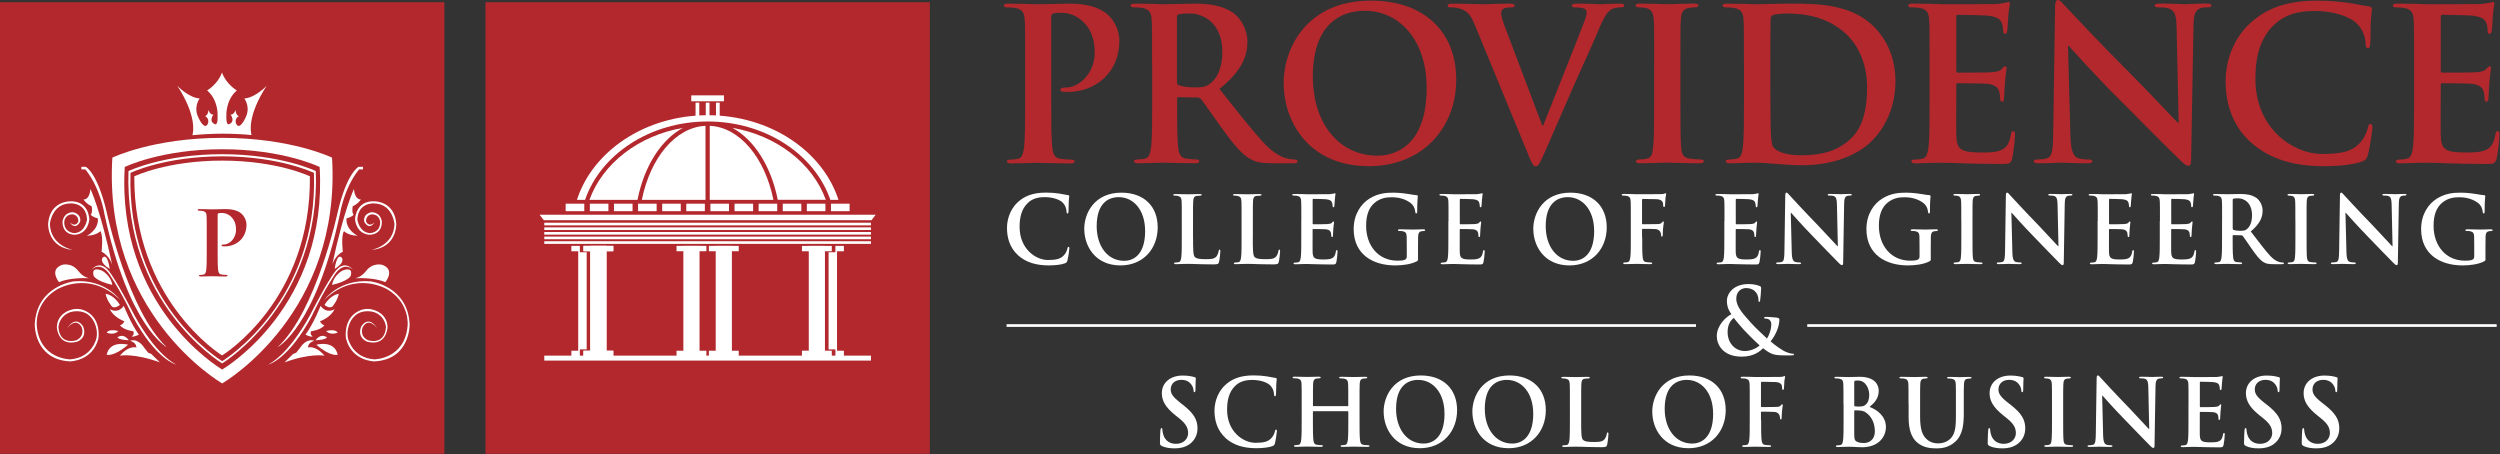 <svg width="490" height="89" viewBox="0 0 490 89" fill="none" xmlns="http://www.w3.org/2000/svg">
<rect x="0" y="0" width="490" height="89" fill="#333333" stroke="none"/>
<g clip-path="url(#clip0_356_2248)">
<path d="M87.1 0.43H0V88.94H87.1V0.43Z" fill="#B2282D"/>
<path d="M182.25 0.43H95.15V88.94H182.25V0.43Z" fill="#B2282D"/>
<path d="M138.7 23.812C150.08 23.812 159.71 30.312 162.75 39.172H164.34C161.26 29.612 150.96 22.582 138.71 22.582C126.46 22.582 116.16 29.612 113.08 39.172H114.67C117.71 30.312 127.33 23.812 138.72 23.812H138.7Z" fill="white"/>
<path d="M115.53 39.172H124.95C126.24 32.612 129.58 27.352 133.87 25.062C125.13 26.562 118.1 32.053 115.53 39.172Z" fill="white"/>
<path d="M138.28 24.66C132.39 24.93 127.45 30.97 125.8 39.17H138.28V24.66Z" fill="white"/>
<path d="M143.52 25.051C147.81 27.341 151.15 32.611 152.44 39.161H161.86C159.29 32.041 152.26 26.551 143.52 25.051Z" fill="white"/>
<path d="M139.11 24.66V39.17H151.59C149.94 30.97 145 24.93 139.11 24.66Z" fill="white"/>
<path d="M138.15 39.922H134.51V41.392H138.15V39.922Z" fill="white"/>
<path d="M133.43 39.922H129.79V41.392H133.43V39.922Z" fill="white"/>
<path d="M114.52 39.922H110.87V41.392H114.52V39.922Z" fill="white"/>
<path d="M119.25 39.922H115.61V41.392H119.25V39.922Z" fill="white"/>
<path d="M123.98 39.922H120.34V41.392H123.98V39.922Z" fill="white"/>
<path d="M128.7 39.922H125.06V41.392H128.7V39.922Z" fill="white"/>
<path d="M157.06 39.922H153.42V41.392H157.06V39.922Z" fill="white"/>
<path d="M161.78 39.922H158.14V41.392H161.78V39.922Z" fill="white"/>
<path d="M166.52 39.922H162.87V41.392H166.52V39.922Z" fill="white"/>
<path d="M147.61 39.922H143.97V41.392H147.61V39.922Z" fill="white"/>
<path d="M152.33 39.922H148.69V41.392H152.33V39.922Z" fill="white"/>
<path d="M142.88 39.922H139.24V41.392H142.88V39.922Z" fill="white"/>
<path d="M170.81 43.162H106.59L105.75 42.082H171.64L170.81 43.162Z" fill="white"/>
<path d="M170.71 43.652H106.68V44.172H170.71V43.652Z" fill="white"/>
<path d="M170.71 44.562H106.68V45.083H170.71V44.562Z" fill="white"/>
<path d="M170.71 45.473H106.68V45.993H170.71V45.473Z" fill="white"/>
<path d="M170.71 46.371H106.68V46.891H170.71V46.371Z" fill="white"/>
<path d="M170.71 47.281H106.68V47.801H170.71V47.281Z" fill="white"/>
<path d="M170.71 69.703H106.68V70.673H170.71V69.703Z" fill="white"/>
<path d="M165.4 49.251V48.191H164.06H163.74V49.441H162.4V68.481H163.74V69.791H165.4V68.741H164.06V49.251H165.4Z" fill="white"/>
<path d="M157.18 49.25H163.03V48.2H157.18V49.25Z" fill="white"/>
<path d="M157.18 69.781H163.03V68.731H157.18V69.781Z" fill="white"/>
<path d="M158.52 68.883H161.69V48.193H158.52V68.883Z" fill="white"/>
<path d="M114.99 68.481V49.441H113.65V48.191H113.33H111.99V49.251H113.33V68.741H111.99V69.791H113.65V68.481H114.99Z" fill="white"/>
<path d="M120.21 48.191H114.36V49.241H120.21V48.191Z" fill="white"/>
<path d="M120.21 68.742H114.36V69.792H120.21V68.742Z" fill="white"/>
<path d="M118.87 48.191H115.7V68.881H118.87V48.191Z" fill="white"/>
<path d="M120.21 48.191H114.36V49.241H120.21V48.191Z" fill="white"/>
<path d="M120.21 68.742H114.36V69.792H120.21V68.742Z" fill="white"/>
<path d="M118.87 48.191H115.7V68.881H118.87V48.191Z" fill="white"/>
<path d="M138.45 48.191H132.6V49.241H138.45V48.191Z" fill="white"/>
<path d="M138.45 68.742H132.6V69.792H138.45V68.742Z" fill="white"/>
<path d="M137.11 48.191H133.94V68.881H137.11V48.191Z" fill="white"/>
<path d="M144.79 48.191H138.94V49.241H144.79V48.191Z" fill="white"/>
<path d="M144.79 68.742H138.94V69.792H144.79V68.742Z" fill="white"/>
<path d="M143.45 48.191H140.28V68.881H143.45V48.191Z" fill="white"/>
<path d="M139.06 20.121H138.33V22.991H139.06V20.121Z" fill="white"/>
<path d="M141.89 19.851V18.691H135.49V19.851H141.89Z" fill="white"/>
<path d="M137.06 20.121H136.33V22.991H137.06V20.121Z" fill="white"/>
<path d="M141.06 20.121H140.33V22.991H141.06V20.121Z" fill="white"/>
<path d="M11.58 55.312C11.58 55.312 9.54 52.882 12.16 51.912C12.16 51.912 14 51.352 15.36 53.122C16.34 54.402 17.5 54.532 17.5 54.532C17.5 54.532 13.77 54.312 11.58 55.312Z" fill="white"/>
<path d="M13.13 64.391C13.13 64.391 14.77 62.022 16 64.102C16 64.102 16.76 65.811 14.98 66.681C14.98 66.681 11.74 67.811 11.45 64.132C11.45 64.132 11.52 61.992 13.78 61.181C13.78 61.181 16.23 60.371 17.8 62.161C17.8 62.161 19.32 63.712 18.92 66.212C18.92 66.212 18.14 70.141 13.72 70.431C13.72 70.431 7.75 70.391 7.21 63.842C7.21 63.842 6.7 59.471 11.07 56.782C11.07 56.782 17.33 52.812 23.52 58.742C23.52 58.742 20.57 54.632 14.49 55.142C14.49 55.142 7.14 56.011 6.81 63.621C6.81 63.621 6.7 70.462 13.69 70.832C13.69 70.832 18.15 70.832 19.29 66.352C19.29 66.352 19.73 63.621 18.05 61.871C18.05 61.871 16.27 59.831 13.65 60.812C13.65 60.812 11.21 61.502 11.14 64.121C11.14 64.121 11.29 67.942 15.07 66.992C15.07 66.992 17.18 66.332 16.31 64.011C16.31 64.011 14.96 61.572 13.14 64.371" fill="white"/>
<path d="M22.01 55.841C22.01 55.841 21.86 54.171 20.04 53.071C20.04 53.071 17.76 52.011 18.37 54.091C18.37 54.091 18.83 55.101 22.01 55.841Z" fill="white"/>
<path d="M31.33 71.022L29.66 69.382L29.04 69.132L28.24 68.112C28.24 68.112 27.11 66.222 25.47 66.802C25.47 66.802 26.71 67.052 26.74 68.112C26.74 68.112 25.28 67.602 23.5 69.712C23.5 69.712 26.23 69.162 31.32 71.022" fill="white"/>
<path d="M25.1 67.562C25.1 67.562 21.53 66.582 20.91 69.532C20.91 69.532 22.29 70.002 25.1 67.562Z" fill="white"/>
<path d="M20.7 57.59C20.7 57.59 22.26 57.7 23.5 59.77C23.5 59.77 22.23 60.83 21.72 59.77C21.72 59.77 20.96 58.89 20.7 57.59Z" fill="white"/>
<path d="M21.5 60.569C21.5 60.569 22.99 61.659 24.27 59.949C24.27 59.949 25.58 63.329 27.22 65.589C27.22 65.589 26.27 66.099 25.8 65.949C25.8 65.949 26.42 65.619 26.13 64.929C26.13 64.929 24.27 64.709 23.51 63.769C23.51 63.769 24.13 63.609 24.37 62.959C24.37 62.959 22.28 62.269 21.51 60.559" fill="white"/>
<path d="M20.92 65.231C20.92 65.231 21.14 64.391 23.18 64.871C23.18 64.871 22.56 65.761 20.92 65.231Z" fill="white"/>
<path d="M23.01 66.139C23.01 66.139 24.08 65.149 25.25 66.679C25.25 66.679 23.47 66.679 23.01 66.139Z" fill="white"/>
<path d="M16.37 39.101C16.37 39.101 17.57 39.251 17.72 37.031C17.72 37.031 19.67 41.001 22.01 51.991C22.01 51.991 21.54 50.131 19.9 49.331C19.9 49.331 20.3 46.311 19.68 45.291C19.68 45.291 18.95 46.161 17.02 46.201C17.02 46.201 19.35 45.111 19.19 42.821C19.19 42.821 18.12 42.531 17.79 42.091C17.79 42.091 18.19 41.761 17.97 40.421C17.97 40.421 17.06 40.091 16.37 39.111" fill="white"/>
<path d="M21.5 52.711C21.5 52.711 21.11 49.511 20.12 50.491C20.12 50.491 19.31 51.361 21.5 52.711Z" fill="white"/>
<path d="M14.4 49.001C14.4 49.001 9.92 48.271 9.78 43.911C9.78 43.911 10.11 39.941 13.78 39.871C13.78 39.871 16.87 39.621 17.06 43.001C17.06 43.001 16.77 45.541 14.59 45.691C14.59 45.691 12.53 45.651 12.59 43.471C12.59 43.471 12.68 42.051 14.17 42.011C14.17 42.011 15.36 42.011 15.36 43.391C15.36 43.391 14.89 44.661 13.72 43.611C13.72 43.611 14.64 45.261 15.69 43.501C15.69 43.501 16.13 42.101 14.42 41.611C14.42 41.611 12.66 41.361 12.26 43.371C12.26 43.371 12.01 45.831 14.53 46.011C14.53 46.011 17.04 46.191 17.51 43.061C17.51 43.061 17.51 39.261 13.65 39.461C13.65 39.461 9.79 39.421 9.43 43.831C9.43 43.831 9.21 48.601 14.42 49.001" fill="white"/>
<path d="M15.95 32.699H16.83C16.83 32.699 19.12 33.859 20.92 41.619C20.92 41.619 25.09 60.989 32.68 68.039C32.68 68.039 25.25 64.189 20.46 41.899C20.46 41.899 19.69 36.839 16.72 33.199H15.95V32.699Z" fill="white"/>
<path d="M17.93 52.87C17.93 52.87 19.63 50.54 21.67 53.56C21.67 53.56 23.08 55.43 26.32 61.74C26.32 61.74 30.16 69.15 34.53 71.45C34.53 71.45 30.6 70.58 25.98 61.95C25.98 61.95 24.13 57.84 21.5 53.83C21.5 53.83 19.88 51.11 17.93 52.86" fill="white"/>
<path d="M75.52 55.312C75.52 55.312 77.56 52.882 74.94 51.912C74.94 51.912 73.1 51.352 71.74 53.122C70.76 54.402 69.61 54.532 69.61 54.532C69.61 54.532 73.34 54.312 75.53 55.312" fill="white"/>
<path d="M73.97 64.391C73.97 64.391 72.33 62.022 71.1 64.102C71.1 64.102 70.34 65.811 72.12 66.681C72.12 66.681 75.36 67.811 75.65 64.132C75.65 64.132 75.58 61.992 73.32 61.181C73.32 61.181 70.87 60.371 69.3 62.161C69.3 62.161 67.78 63.712 68.18 66.212C68.18 66.212 68.96 70.141 73.38 70.431C73.38 70.431 79.35 70.391 79.89 63.842C79.89 63.842 80.4 59.471 76.03 56.782C76.03 56.782 69.77 52.812 63.58 58.742C63.58 58.742 66.53 54.632 72.61 55.142C72.61 55.142 79.96 56.011 80.29 63.621C80.29 63.621 80.4 70.462 73.41 70.832C73.41 70.832 68.95 70.832 67.81 66.352C67.81 66.352 67.37 63.621 69.05 61.871C69.05 61.871 70.83 59.831 73.45 60.812C73.45 60.812 75.89 61.502 75.96 64.121C75.96 64.121 75.81 67.942 72.03 66.992C72.03 66.992 69.92 66.332 70.79 64.011C70.79 64.011 72.14 61.572 73.96 64.371" fill="white"/>
<path d="M65.09 55.841C65.09 55.841 65.24 54.171 67.06 53.071C67.06 53.071 69.34 52.011 68.73 54.091C68.73 54.091 68.27 55.101 65.09 55.841Z" fill="white"/>
<path d="M55.77 71.022L57.44 69.382L58.06 69.132L58.86 68.112C58.86 68.112 59.99 66.222 61.63 66.802C61.63 66.802 60.39 67.052 60.36 68.112C60.36 68.112 61.82 67.602 63.6 69.712C63.6 69.712 60.87 69.162 55.78 71.022" fill="white"/>
<path d="M62 67.562C62 67.562 65.57 66.582 66.19 69.532C66.19 69.532 64.81 70.002 62 67.562Z" fill="white"/>
<path d="M66.4 57.59C66.4 57.59 64.84 57.7 63.6 59.77C63.6 59.77 64.87 60.83 65.38 59.77C65.38 59.77 66.14 58.89 66.4 57.59Z" fill="white"/>
<path d="M65.6 60.569C65.6 60.569 64.11 61.659 62.83 59.949C62.83 59.949 61.52 63.329 59.88 65.589C59.88 65.589 60.83 66.099 61.3 65.949C61.3 65.949 60.68 65.619 60.97 64.929C60.97 64.929 62.83 64.709 63.59 63.769C63.59 63.769 62.97 63.609 62.73 62.959C62.73 62.959 64.82 62.269 65.59 60.559" fill="white"/>
<path d="M66.18 65.231C66.18 65.231 65.96 64.391 63.92 64.871C63.92 64.871 64.54 65.761 66.18 65.231Z" fill="white"/>
<path d="M64.09 66.139C64.09 66.139 63.02 65.149 61.85 66.679C61.85 66.679 63.63 66.679 64.09 66.139Z" fill="white"/>
<path d="M70.73 39.101C70.73 39.101 69.53 39.251 69.38 37.031C69.38 37.031 67.43 41.001 65.09 51.991C65.09 51.991 65.56 50.131 67.2 49.331C67.2 49.331 66.8 46.311 67.42 45.291C67.42 45.291 68.15 46.161 70.08 46.201C70.08 46.201 67.75 45.111 67.91 42.821C67.91 42.821 68.98 42.531 69.31 42.091C69.31 42.091 68.91 41.761 69.13 40.421C69.13 40.421 70.04 40.091 70.73 39.111" fill="white"/>
<path d="M65.6 52.711C65.6 52.711 65.99 49.511 66.98 50.491C66.98 50.491 67.79 51.361 65.6 52.711Z" fill="white"/>
<path d="M72.7 49.001C72.7 49.001 77.18 48.271 77.32 43.911C77.32 43.911 76.99 39.941 73.32 39.871C73.32 39.871 70.23 39.621 70.04 43.001C70.04 43.001 70.33 45.541 72.51 45.691C72.51 45.691 74.57 45.651 74.51 43.471C74.51 43.471 74.42 42.051 72.93 42.011C72.93 42.011 71.74 42.011 71.74 43.391C71.74 43.391 72.21 44.661 73.38 43.611C73.38 43.611 72.46 45.261 71.41 43.501C71.41 43.501 70.97 42.101 72.68 41.611C72.68 41.611 74.44 41.361 74.84 43.371C74.84 43.371 75.09 45.831 72.57 46.011C72.57 46.011 70.06 46.191 69.59 43.061C69.59 43.061 69.59 39.261 73.45 39.461C73.45 39.461 77.31 39.421 77.67 43.831C77.67 43.831 77.89 48.601 72.68 49.001" fill="white"/>
<path d="M71.15 32.699H70.27C70.27 32.699 67.98 33.859 66.18 41.619C66.18 41.619 62.01 60.989 54.42 68.039C54.42 68.039 61.85 64.189 66.64 41.899C66.64 41.899 67.41 36.839 70.38 33.199H71.15V32.699Z" fill="white"/>
<path d="M69.17 52.87C69.17 52.87 67.47 50.54 65.43 53.56C65.43 53.56 64.02 55.43 60.78 61.74C60.78 61.74 56.94 69.15 52.57 71.45C52.57 71.45 56.5 70.58 61.12 61.95C61.12 61.95 62.97 57.84 65.6 53.83C65.6 53.83 67.22 51.11 69.17 52.86" fill="white"/>
<path d="M43.55 72.43C42.95 72.07 22.82 59.98 24.45 32.73C24.45 32.73 31.5 29.25 43.55 29.25C55.59 29.25 62.65 32.73 62.65 32.73C64.29 59.989 44.15 72.07 43.55 72.43ZM65.08 30.899C65.08 30.899 57.13 27.02 43.55 27.02C29.97 27.02 22.02 30.899 22.02 30.899C20.18 61.279 42.88 74.749 43.55 75.15C44.22 74.749 66.92 61.279 65.08 30.899Z" fill="white"/>
<path d="M43.55 70.783C42.99 70.453 24.77 59.143 25.58 33.883C25.58 33.883 32.22 30.653 43.55 30.643H43.56C54.89 30.643 61.53 33.883 61.53 33.883C62.42 58.953 44.12 70.453 43.56 70.773M61.91 33.533C61.91 33.533 55.13 30.233 43.55 30.223H43.54C31.96 30.223 25.18 33.533 25.18 33.533C24.36 59.343 42.97 70.883 43.54 71.223C44.11 70.883 62.81 59.143 61.9 33.523" fill="white"/>
<path d="M60.75 34.56C60.75 34.56 54.39 31.48 43.54 31.48H43.53C32.68 31.48 26.32 34.56 26.32 34.56C26.22 58.651 42.99 69.35 43.53 69.66C44.07 69.341 61 58.691 60.74 34.55" fill="white"/>
<path d="M37.7 26.501C37.81 26.491 37.92 26.481 38.03 26.471C38.05 26.471 38.06 26.471 38.08 26.471C39.85 26.301 41.74 26.201 43.7 26.201C45.66 26.201 47.55 26.301 49.3 26.471C49.11 25.861 48.48 22.641 52.26 16.821C52.26 16.821 50.06 19.151 47.89 19.301C47.89 19.301 49.25 21.031 48.04 23.231C48.04 23.231 46.89 25.741 46.25 24.171C46.25 24.171 45.92 23.251 46.81 22.761C46.81 22.761 46.21 22.621 46.17 21.531C46.17 21.531 45.9 22.531 45.19 22.461C45.19 22.461 46.28 23.851 44.79 24.381C44.79 24.381 44.28 24.421 44.37 22.621C44.37 22.621 44.19 19.661 46.42 17.721C46.42 17.721 44.32 16.521 43.51 14.211C42.7 16.521 40.6 17.721 40.6 17.721C42.83 19.661 42.65 22.621 42.65 22.621C42.74 24.421 42.23 24.381 42.23 24.381C40.74 23.851 41.83 22.461 41.83 22.461C41.12 22.531 40.85 21.531 40.85 21.531C40.81 22.621 40.21 22.761 40.21 22.761C41.1 23.251 40.77 24.171 40.77 24.171C40.13 25.741 38.98 23.231 38.98 23.231C37.78 21.021 39.13 19.301 39.13 19.301C36.96 19.151 34.76 16.821 34.76 16.821C38.62 22.761 37.87 25.991 37.71 26.501" fill="white"/>
<path d="M40.52 46.05C40.52 43.391 40.52 42.91 40.49 42.35C40.46 41.761 40.32 41.48 39.74 41.35C39.6 41.31 39.3 41.3 39.06 41.3C38.87 41.3 38.76 41.27 38.76 41.141C38.76 41.011 38.88 40.98 39.14 40.98C40.07 40.98 41.17 41.031 41.66 41.031C42.38 41.031 43.39 40.98 44.19 40.98C46.37 40.98 47.16 41.711 47.44 41.98C47.82 42.35 48.31 43.13 48.31 44.06C48.31 46.541 46.49 48.291 44.01 48.291C43.92 48.291 43.73 48.291 43.64 48.27C43.55 48.251 43.43 48.23 43.43 48.111C43.43 47.971 43.55 47.92 43.92 47.92C44.9 47.92 46.26 46.821 46.26 45.041C46.26 44.461 46.21 43.291 45.23 42.42C44.6 41.84 43.89 41.74 43.48 41.74C43.22 41.74 42.96 41.761 42.8 41.81C42.71 41.84 42.66 41.95 42.66 42.141V49.13C42.66 50.74 42.66 52.12 42.75 52.87C42.8 53.361 42.91 53.74 43.43 53.81C43.67 53.84 44.06 53.88 44.32 53.88C44.51 53.88 44.6 53.931 44.6 54.02C44.6 54.141 44.46 54.191 44.27 54.191C43.12 54.191 42.02 54.141 41.56 54.141C41.16 54.141 40.06 54.191 39.36 54.191C39.13 54.191 39.01 54.141 39.01 54.02C39.01 53.931 39.08 53.88 39.29 53.88C39.55 53.88 39.76 53.84 39.92 53.81C40.27 53.74 40.36 53.361 40.43 52.85C40.52 52.12 40.52 50.74 40.52 49.13V46.06V46.05Z" fill="#B2282D"/>
<path d="M200.93 12.711C200.93 6.421 200.93 5.261 200.85 3.931C200.77 2.521 200.44 1.861 199.07 1.571C198.74 1.491 198.04 1.451 197.46 1.451C197 1.451 196.76 1.371 196.76 1.081C196.76 0.791 197.05 0.711 197.67 0.711C199.86 0.711 202.47 0.831 203.63 0.831C205.33 0.831 207.73 0.711 209.63 0.711C214.81 0.711 216.67 2.451 217.33 3.071C218.24 3.941 219.4 5.801 219.4 8.001C219.4 13.881 215.09 18.021 209.22 18.021C209.01 18.021 208.56 18.021 208.35 17.981C208.14 17.941 207.85 17.901 207.85 17.611C207.85 17.281 208.14 17.151 209.01 17.151C211.33 17.151 214.56 14.541 214.56 10.321C214.56 8.951 214.44 6.181 212.12 4.111C210.63 2.741 208.93 2.501 207.98 2.501C207.36 2.501 206.74 2.541 206.37 2.671C206.16 2.751 206.04 3.001 206.04 3.461V20.021C206.04 23.831 206.04 27.101 206.25 28.881C206.37 30.041 206.62 30.951 207.86 31.121C208.44 31.201 209.35 31.291 209.97 31.291C210.42 31.291 210.63 31.411 210.63 31.621C210.63 31.911 210.3 32.031 209.84 32.031C207.11 32.031 204.5 31.911 203.42 31.911C202.47 31.911 199.86 32.031 198.2 32.031C197.66 32.031 197.37 31.911 197.37 31.621C197.37 31.411 197.54 31.291 198.03 31.291C198.65 31.291 199.15 31.211 199.52 31.121C200.35 30.951 200.55 30.041 200.72 28.841C200.93 27.101 200.93 23.831 200.93 20.021V12.731V12.711Z" fill="#B2282D"/>
<path d="M230.69 15.981C230.69 16.431 230.77 16.601 231.06 16.721C231.93 17.011 233.17 17.131 234.2 17.131C235.86 17.131 236.4 16.971 237.14 16.431C238.38 15.521 239.58 13.621 239.58 10.221C239.58 4.341 235.69 2.641 233.24 2.641C232.21 2.641 231.46 2.681 231.05 2.811C230.76 2.891 230.68 3.061 230.68 3.391V15.981H230.69ZM225.81 12.711C225.81 6.421 225.81 5.261 225.73 3.931C225.65 2.521 225.32 1.861 223.95 1.571C223.62 1.491 222.92 1.451 222.34 1.451C221.88 1.451 221.63 1.371 221.63 1.081C221.63 0.791 221.92 0.711 222.54 0.711C224.73 0.711 227.34 0.831 228.21 0.831C229.62 0.831 232.77 0.711 234.05 0.711C236.66 0.711 239.43 0.961 241.67 2.491C242.83 3.281 244.49 5.391 244.49 8.161C244.49 11.221 243.21 14.041 239.02 17.431C242.71 22.071 245.56 25.751 248 28.321C250.32 30.721 252.02 31.011 252.64 31.141C253.1 31.221 253.47 31.261 253.8 31.261C254.13 31.261 254.3 31.381 254.3 31.591C254.3 31.921 254.01 32.001 253.51 32.001H249.58C247.26 32.001 246.23 31.791 245.15 31.211C243.37 30.261 241.8 28.311 239.48 25.121C237.82 22.841 235.92 20.031 235.38 19.411C235.17 19.161 234.93 19.121 234.64 19.121L231.04 19.041C230.83 19.041 230.71 19.121 230.71 19.371V19.951C230.71 23.801 230.71 27.071 230.92 28.811C231.04 30.011 231.29 30.921 232.53 31.091C233.15 31.171 234.06 31.261 234.56 31.261C234.89 31.261 235.06 31.381 235.06 31.591C235.06 31.881 234.77 32.001 234.23 32.001C231.83 32.001 228.77 31.881 228.15 31.881C227.36 31.881 224.75 32.001 223.1 32.001C222.56 32.001 222.27 31.881 222.27 31.591C222.27 31.381 222.44 31.261 222.93 31.261C223.55 31.261 224.05 31.181 224.42 31.091C225.25 30.921 225.45 30.011 225.62 28.811C225.83 27.071 225.83 23.801 225.83 19.991V12.701L225.81 12.711Z" fill="#B2282D"/>
<path d="M279.62 17.141C279.62 7.871 274.28 2.111 267.49 2.111C262.73 2.111 257.31 4.761 257.31 15.071C257.31 23.681 262.07 30.511 270.02 30.511C272.92 30.511 279.63 29.101 279.63 17.141M251.59 16.351C251.59 9.271 256.27 0.121 268.69 0.121C279 0.121 285.42 6.121 285.42 15.601C285.42 25.081 278.8 32.571 268.28 32.571C256.4 32.571 251.6 23.671 251.6 16.341" fill="#B2282D"/>
<path d="M289.01 4.761C288.06 2.481 287.35 2.031 285.86 1.611C285.24 1.451 284.58 1.451 284.25 1.451C283.88 1.451 283.75 1.331 283.75 1.081C283.75 0.751 284.2 0.711 284.83 0.711C287.02 0.711 289.38 0.831 290.83 0.831C291.87 0.831 293.85 0.711 295.92 0.711C296.42 0.711 296.87 0.791 296.87 1.081C296.87 1.371 296.62 1.451 296.25 1.451C295.59 1.451 294.97 1.491 294.63 1.741C294.34 1.951 294.22 2.241 294.22 2.611C294.22 3.151 294.59 4.311 295.17 5.801L302.29 24.601H302.46C304.24 20.051 309.62 6.711 310.62 3.981C310.83 3.441 310.99 2.821 310.99 2.451C310.99 2.121 310.83 1.791 310.45 1.661C309.95 1.491 309.33 1.451 308.79 1.451C308.42 1.451 308.09 1.411 308.09 1.121C308.09 0.791 308.46 0.711 309.25 0.711C311.32 0.711 313.06 0.831 313.6 0.831C314.3 0.831 316.25 0.711 317.49 0.711C318.03 0.711 318.36 0.791 318.36 1.081C318.36 1.371 318.11 1.451 317.7 1.451C317.29 1.451 316.42 1.451 315.67 1.951C315.13 2.321 314.51 3.031 313.39 5.681C311.78 9.571 310.66 11.811 308.42 16.901C305.77 22.941 303.83 27.461 302.91 29.531C301.83 31.931 301.58 32.591 301.01 32.591C300.47 32.591 300.22 32.011 299.44 30.061L289.01 4.761Z" fill="#B2282D"/>
<path d="M324.22 12.709C324.22 6.419 324.22 5.259 324.14 3.929C324.06 2.519 323.64 1.819 322.73 1.609C322.27 1.489 321.74 1.439 321.24 1.439C320.83 1.439 320.58 1.359 320.58 1.029C320.58 0.779 320.91 0.699 321.57 0.699C323.14 0.699 325.75 0.819 326.95 0.819C327.99 0.819 330.43 0.699 332 0.699C332.54 0.699 332.87 0.779 332.87 1.029C332.87 1.359 332.62 1.439 332.21 1.439C331.8 1.439 331.47 1.479 330.97 1.559C329.85 1.769 329.52 2.469 329.44 3.919C329.36 5.249 329.36 6.399 329.36 12.699V19.989C329.36 24.009 329.36 27.279 329.52 29.059C329.64 30.179 329.93 30.919 331.18 31.089C331.76 31.169 332.67 31.259 333.29 31.259C333.74 31.259 333.95 31.379 333.95 31.589C333.95 31.879 333.62 31.999 333.16 31.999C330.43 31.999 327.82 31.879 326.7 31.879C325.75 31.879 323.14 31.999 321.48 31.999C320.94 31.999 320.65 31.879 320.65 31.589C320.65 31.379 320.81 31.259 321.31 31.259C321.93 31.259 322.43 31.179 322.8 31.089C323.63 30.919 323.88 30.219 324 29.019C324.21 27.279 324.21 24.009 324.21 19.999V12.709H324.22Z" fill="#B2282D"/>
<path d="M346.99 17.261C346.99 21.651 347.03 24.841 347.07 25.621C347.11 26.651 347.19 28.311 347.53 28.771C348.07 29.561 349.68 30.431 352.95 30.431C357.17 30.431 359.99 29.601 362.47 27.451C365.12 25.171 365.95 21.411 365.95 17.141C365.95 11.881 363.76 8.491 361.98 6.791C358.17 3.151 353.45 2.651 350.22 2.651C349.39 2.651 347.86 2.771 347.53 2.941C347.16 3.111 347.03 3.311 347.03 3.771C346.99 5.181 346.99 8.781 346.99 12.051V17.271V17.261ZM341.81 12.711C341.81 6.421 341.81 5.261 341.73 3.931C341.65 2.521 341.32 1.861 339.95 1.571C339.62 1.491 338.92 1.451 338.34 1.451C337.88 1.451 337.64 1.371 337.64 1.081C337.64 0.791 337.93 0.711 338.55 0.711C340.74 0.711 343.35 0.831 344.51 0.831C345.79 0.831 348.4 0.711 350.89 0.711C356.06 0.711 362.98 0.711 367.49 5.431C369.56 7.581 371.51 11.021 371.51 15.951C371.51 21.171 369.32 25.141 367 27.501C365.1 29.451 360.79 32.391 353.13 32.391C351.64 32.391 349.94 32.271 348.37 32.141C346.8 32.021 345.35 31.891 344.31 31.891C343.86 31.891 342.94 31.891 341.95 31.931C341 31.931 339.92 32.011 339.09 32.011C338.55 32.011 338.26 31.891 338.26 31.601C338.26 31.391 338.43 31.271 338.92 31.271C339.54 31.271 340.04 31.191 340.41 31.101C341.24 30.931 341.44 30.021 341.61 28.821C341.82 27.081 341.82 23.811 341.82 20.001V12.711H341.81Z" fill="#B2282D"/>
<path d="M378.2 12.709C378.2 6.419 378.2 5.259 378.12 3.929C378.04 2.519 377.71 1.859 376.34 1.569C376.01 1.489 375.31 1.449 374.73 1.449C374.27 1.449 374.03 1.369 374.03 1.079C374.03 0.789 374.32 0.709 374.94 0.709C376.06 0.709 377.26 0.749 378.29 0.749C379.37 0.789 380.32 0.829 380.9 0.829C382.23 0.829 390.46 0.829 391.25 0.789C392.04 0.709 392.7 0.619 393.03 0.539C393.24 0.499 393.49 0.379 393.69 0.379C393.89 0.379 393.94 0.539 393.94 0.749C393.94 1.039 393.73 1.539 393.61 3.439C393.57 3.849 393.49 5.679 393.4 6.169C393.36 6.379 393.28 6.629 392.99 6.629C392.7 6.629 392.62 6.419 392.62 6.049C392.62 5.759 392.58 5.059 392.37 4.559C392.08 3.819 391.67 3.319 389.6 3.069C388.9 2.989 384.55 2.899 383.72 2.899C383.51 2.899 383.43 3.019 383.43 3.309V13.779C383.43 14.069 383.47 14.239 383.72 14.239C384.63 14.239 389.39 14.239 390.35 14.159C391.34 14.079 391.96 13.949 392.34 13.539C392.63 13.209 392.8 12.999 393 12.999C393.17 12.999 393.29 13.079 393.29 13.329C393.29 13.579 393.13 14.239 392.96 16.349C392.92 17.179 392.79 18.829 392.79 19.119C392.79 19.449 392.79 19.909 392.42 19.909C392.13 19.909 392.05 19.739 392.05 19.539C392.01 19.129 392.01 18.589 391.88 18.049C391.67 17.219 391.09 16.599 389.56 16.429C388.77 16.349 384.67 16.309 383.68 16.309C383.47 16.309 383.43 16.479 383.43 16.719V19.989C383.43 21.399 383.39 25.209 383.43 26.409C383.51 29.269 384.17 29.889 388.4 29.889C389.48 29.889 391.22 29.889 392.29 29.389C393.37 28.889 393.86 28.019 394.15 26.329C394.23 25.869 394.31 25.709 394.6 25.709C394.93 25.709 394.93 26.039 394.93 26.459C394.93 27.409 394.6 30.229 394.39 31.059C394.1 32.139 393.73 32.139 392.16 32.139C389.05 32.139 386.78 32.059 385 32.019C383.22 31.939 381.94 31.899 380.69 31.899C380.23 31.899 379.32 31.899 378.33 31.939C377.38 31.939 376.3 32.019 375.47 32.019C374.93 32.019 374.64 31.899 374.64 31.609C374.64 31.399 374.81 31.279 375.3 31.279C375.92 31.279 376.42 31.199 376.79 31.109C377.62 30.939 377.82 30.029 377.99 28.829C378.2 27.089 378.2 23.819 378.2 20.009V12.719V12.709Z" fill="#B2282D"/>
<path d="M405.79 26.37C405.87 29.6 406.41 30.68 407.24 30.97C407.94 31.22 408.73 31.26 409.39 31.26C409.85 31.26 410.09 31.34 410.09 31.59C410.09 31.92 409.72 32 409.14 32C406.45 32 404.79 31.88 404.01 31.88C403.64 31.88 401.69 32 399.54 32C399 32 398.63 31.96 398.63 31.59C398.63 31.34 398.88 31.26 399.29 31.26C399.83 31.26 400.57 31.22 401.15 31.05C402.23 30.72 402.39 29.52 402.43 25.92L402.8 1.41C402.8 0.58 402.92 0 403.34 0C403.8 0 404.17 0.54 404.87 1.28C405.37 1.82 411.66 8.57 417.7 14.57C420.52 17.38 426.1 23.35 426.81 24.01H427.02L426.61 5.42C426.57 2.89 426.2 2.11 425.2 1.69C424.58 1.44 423.59 1.44 423 1.44C422.5 1.44 422.34 1.32 422.34 1.07C422.34 0.74 422.79 0.7 423.42 0.7C425.57 0.7 427.56 0.82 428.43 0.82C428.89 0.82 430.46 0.7 432.49 0.7C433.03 0.7 433.44 0.74 433.44 1.07C433.44 1.32 433.19 1.44 432.69 1.44C432.28 1.44 431.95 1.44 431.45 1.56C430.29 1.89 429.96 2.76 429.92 5.08L429.46 31.21C429.46 32.12 429.3 32.49 428.92 32.49C428.47 32.49 427.97 32.03 427.51 31.58C424.9 29.1 419.6 23.67 415.3 19.41C410.79 14.94 406.19 9.76 405.45 8.98H405.33L405.79 26.37Z" fill="#B2282D"/>
<path d="M441.35 28.069C437.29 24.509 436.22 19.869 436.22 15.859C436.22 13.039 437.09 8.159 441.06 4.519C444.04 1.789 447.97 0.129 454.14 0.129C456.71 0.129 458.24 0.299 460.14 0.539C461.71 0.749 463.04 1.119 464.28 1.239C464.74 1.279 464.9 1.489 464.9 1.739C464.9 2.069 464.78 2.569 464.69 4.019C464.61 5.389 464.65 7.659 464.57 8.489C464.53 9.109 464.45 9.439 464.07 9.439C463.74 9.439 463.66 9.109 463.66 8.529C463.62 7.249 463.08 5.799 462.05 4.719C460.68 3.269 457.45 2.149 453.65 2.149C450.05 2.149 447.69 3.059 445.87 4.719C442.85 7.489 442.06 11.429 442.06 15.439C442.06 25.289 449.55 30.179 455.1 30.179C458.78 30.179 461.02 29.769 462.68 27.859C463.38 27.069 463.92 25.869 464.09 25.129C464.21 24.469 464.3 24.299 464.63 24.299C464.92 24.299 465 24.589 465 24.919C465 25.419 464.5 29.019 464.09 30.429C463.88 31.129 463.72 31.339 463.01 31.629C461.35 32.289 458.21 32.579 455.56 32.579C449.89 32.579 445.13 31.339 441.36 28.069" fill="#B2282D"/>
<path d="M473.16 12.709C473.16 6.419 473.16 5.259 473.08 3.929C473 2.519 472.67 1.859 471.3 1.569C470.97 1.489 470.27 1.449 469.69 1.449C469.23 1.449 468.99 1.369 468.99 1.079C468.99 0.789 469.28 0.709 469.9 0.709C471.02 0.709 472.22 0.749 473.25 0.749C474.33 0.789 475.28 0.829 475.86 0.829C477.19 0.829 485.42 0.829 486.21 0.789C487 0.709 487.66 0.619 487.99 0.539C488.2 0.499 488.45 0.379 488.65 0.379C488.85 0.379 488.9 0.539 488.9 0.749C488.9 1.039 488.69 1.539 488.57 3.439C488.53 3.849 488.45 5.679 488.36 6.169C488.32 6.379 488.24 6.629 487.95 6.629C487.66 6.629 487.58 6.419 487.58 6.049C487.58 5.759 487.54 5.059 487.33 4.559C487.04 3.819 486.63 3.319 484.56 3.069C483.86 2.989 479.51 2.899 478.68 2.899C478.47 2.899 478.39 3.019 478.39 3.309V13.779C478.39 14.069 478.43 14.239 478.68 14.239C479.59 14.239 484.35 14.239 485.3 14.159C486.29 14.079 486.92 13.949 487.29 13.539C487.58 13.209 487.75 12.999 487.95 12.999C488.11 12.999 488.24 13.079 488.24 13.329C488.24 13.579 488.08 14.239 487.91 16.349C487.87 17.179 487.74 18.829 487.74 19.119C487.74 19.449 487.74 19.909 487.37 19.909C487.08 19.909 487 19.739 487 19.539C486.96 19.129 486.96 18.589 486.83 18.049C486.62 17.219 486.04 16.599 484.51 16.429C483.72 16.349 479.62 16.309 478.63 16.309C478.42 16.309 478.38 16.479 478.38 16.719V19.989C478.38 21.399 478.34 25.209 478.38 26.409C478.46 29.269 479.12 29.889 483.35 29.889C484.43 29.889 486.17 29.889 487.24 29.389C488.32 28.889 488.81 28.019 489.1 26.329C489.18 25.869 489.26 25.709 489.56 25.709C489.89 25.709 489.89 26.039 489.89 26.459C489.89 27.409 489.56 30.229 489.35 31.059C489.06 32.139 488.69 32.139 487.12 32.139C484.02 32.139 481.74 32.059 479.96 32.019C478.18 31.939 476.9 31.899 475.65 31.899C475.2 31.899 474.28 31.899 473.29 31.939C472.34 31.939 471.26 32.019 470.43 32.019C469.89 32.019 469.6 31.899 469.6 31.609C469.6 31.399 469.76 31.279 470.26 31.279C470.88 31.279 471.38 31.199 471.75 31.109C472.58 30.939 472.78 30.029 472.95 28.829C473.16 27.089 473.16 23.819 473.16 20.009V12.719V12.709Z" fill="#B2282D"/>
<path d="M199.55 50.04C197.82 48.48 197.37 46.44 197.37 44.67C197.37 43.43 197.74 41.29 199.43 39.68C200.7 38.48 202.37 37.75 205 37.75C206.09 37.75 206.74 37.82 207.55 37.93C208.22 38.02 208.78 38.18 209.31 38.24C209.5 38.26 209.57 38.35 209.57 38.46C209.57 38.61 209.52 38.82 209.48 39.46C209.44 40.06 209.46 41.06 209.43 41.42C209.41 41.69 209.38 41.84 209.22 41.84C209.08 41.84 209.04 41.69 209.04 41.44C209.02 40.88 208.79 40.24 208.35 39.77C207.77 39.13 206.39 38.64 204.77 38.64C203.24 38.64 202.23 39.04 201.46 39.77C200.17 40.99 199.84 42.72 199.84 44.48C199.84 48.81 203.03 50.96 205.39 50.96C206.96 50.96 207.91 50.78 208.61 49.94C208.91 49.59 209.14 49.07 209.21 48.74C209.26 48.45 209.3 48.38 209.44 48.38C209.56 48.38 209.6 48.51 209.6 48.65C209.6 48.87 209.39 50.45 209.21 51.07C209.12 51.38 209.05 51.47 208.75 51.6C208.05 51.89 206.71 52.02 205.58 52.02C203.17 52.02 201.14 51.47 199.54 50.04H199.55Z" fill="white"/>
<path d="M212.51 44.892C212.51 41.782 214.5 37.762 219.79 37.762C224.18 37.762 226.91 40.402 226.91 44.562C226.91 48.722 224.09 52.022 219.62 52.022C214.56 52.022 212.52 48.112 212.52 44.892H212.51ZM224.44 45.242C224.44 41.162 222.17 38.642 219.28 38.642C217.25 38.642 214.95 39.802 214.95 44.332C214.95 48.122 216.98 51.122 220.36 51.122C221.59 51.122 224.45 50.502 224.45 45.242H224.44Z" fill="white"/>
<path d="M233.84 46.491C233.84 48.821 233.84 50.081 234.21 50.401C234.51 50.671 234.97 50.801 236.34 50.801C237.27 50.801 237.96 50.781 238.4 50.291C238.61 50.051 238.82 49.541 238.86 49.201C238.88 49.041 238.91 48.931 239.05 48.931C239.17 48.931 239.19 49.021 239.19 49.241C239.19 49.441 239.07 50.801 238.93 51.331C238.82 51.731 238.74 51.821 237.82 51.821C236.55 51.821 235.64 51.781 234.84 51.771C234.05 51.731 233.41 51.721 232.69 51.721C232.5 51.721 232.11 51.721 231.69 51.741C231.29 51.741 230.83 51.781 230.47 51.781C230.24 51.781 230.12 51.731 230.12 51.601C230.12 51.511 230.19 51.451 230.4 51.451C230.66 51.451 230.88 51.411 231.03 51.381C231.38 51.311 231.47 50.911 231.54 50.381C231.63 49.621 231.63 48.181 231.63 46.501V43.301C231.63 40.531 231.63 40.031 231.6 39.441C231.56 38.821 231.42 38.531 230.84 38.401C230.7 38.361 230.49 38.351 230.26 38.351C230.07 38.351 229.96 38.311 229.96 38.191C229.96 38.071 230.08 38.031 230.35 38.031C231.18 38.031 232.29 38.081 232.76 38.081C233.18 38.081 234.47 38.031 235.16 38.031C235.41 38.031 235.53 38.071 235.53 38.191C235.53 38.311 235.42 38.351 235.21 38.351C235.02 38.351 234.73 38.371 234.52 38.401C234.04 38.491 233.9 38.801 233.87 39.441C233.83 40.021 233.83 40.531 233.83 43.301V46.501L233.84 46.491Z" fill="white"/>
<path d="M245.55 46.491C245.55 48.821 245.55 50.081 245.92 50.401C246.22 50.671 246.68 50.801 248.05 50.801C248.98 50.801 249.67 50.781 250.11 50.291C250.32 50.051 250.53 49.541 250.57 49.201C250.59 49.041 250.62 48.931 250.76 48.931C250.88 48.931 250.9 49.021 250.9 49.241C250.9 49.441 250.78 50.801 250.64 51.331C250.53 51.731 250.45 51.821 249.53 51.821C248.26 51.821 247.35 51.781 246.55 51.771C245.76 51.731 245.12 51.721 244.4 51.721C244.21 51.721 243.82 51.721 243.4 51.741C243 51.741 242.54 51.781 242.19 51.781C241.96 51.781 241.84 51.731 241.84 51.601C241.84 51.511 241.91 51.451 242.12 51.451C242.38 51.451 242.6 51.411 242.75 51.381C243.1 51.311 243.19 50.911 243.26 50.381C243.35 49.621 243.35 48.181 243.35 46.501V43.301C243.35 40.531 243.35 40.031 243.32 39.441C243.29 38.821 243.14 38.531 242.56 38.401C242.42 38.361 242.21 38.351 241.98 38.351C241.79 38.351 241.68 38.311 241.68 38.191C241.68 38.071 241.8 38.031 242.07 38.031C242.9 38.031 244.01 38.081 244.48 38.081C244.9 38.081 246.19 38.031 246.88 38.031C247.13 38.031 247.25 38.071 247.25 38.191C247.25 38.311 247.14 38.351 246.93 38.351C246.74 38.351 246.45 38.371 246.24 38.401C245.76 38.491 245.62 38.801 245.59 39.441C245.56 40.021 245.56 40.531 245.56 43.301V46.501L245.55 46.491Z" fill="white"/>
<path d="M255.06 43.289C255.06 40.519 255.06 40.019 255.03 39.429C255 38.809 254.85 38.519 254.27 38.389C254.13 38.349 253.83 38.339 253.58 38.339C253.39 38.339 253.28 38.299 253.28 38.179C253.28 38.059 253.4 38.019 253.67 38.019C254.15 38.019 254.66 38.039 255.1 38.039C255.56 38.059 255.96 38.079 256.21 38.079C256.77 38.079 260.28 38.079 260.61 38.059C260.95 38.019 261.23 37.989 261.37 37.949C261.46 37.929 261.56 37.879 261.65 37.879C261.74 37.879 261.76 37.949 261.76 38.039C261.76 38.169 261.67 38.389 261.62 39.219C261.6 39.399 261.57 40.199 261.53 40.419C261.51 40.509 261.48 40.619 261.35 40.619C261.22 40.619 261.19 40.529 261.19 40.369C261.19 40.239 261.17 39.929 261.08 39.709C260.96 39.379 260.78 39.159 259.9 39.049C259.6 39.009 257.75 38.979 257.4 38.979C257.31 38.979 257.28 39.029 257.28 39.159V43.759C257.28 43.889 257.3 43.959 257.4 43.959C257.79 43.959 259.81 43.959 260.22 43.919C260.64 43.879 260.91 43.829 261.07 43.649C261.19 43.499 261.26 43.409 261.35 43.409C261.42 43.409 261.47 43.449 261.47 43.559C261.47 43.669 261.4 43.959 261.33 44.889C261.31 45.249 261.26 45.979 261.26 46.109C261.26 46.259 261.26 46.459 261.1 46.459C260.98 46.459 260.94 46.389 260.94 46.299C260.92 46.119 260.92 45.879 260.87 45.649C260.78 45.289 260.54 45.009 259.88 44.939C259.54 44.899 257.8 44.889 257.38 44.889C257.29 44.889 257.27 44.959 257.27 45.069V46.509C257.27 47.129 257.25 48.799 257.27 49.329C257.3 50.589 257.59 50.859 259.38 50.859C259.84 50.859 260.58 50.859 261.04 50.639C261.5 50.419 261.71 50.039 261.83 49.289C261.86 49.089 261.9 49.019 262.02 49.019C262.16 49.019 262.16 49.159 262.16 49.349C262.16 49.769 262.02 51.009 261.93 51.369C261.81 51.839 261.65 51.839 260.98 51.839C259.66 51.839 258.69 51.799 257.93 51.789C257.17 51.749 256.63 51.739 256.1 51.739C255.91 51.739 255.52 51.739 255.1 51.759C254.7 51.759 254.24 51.799 253.89 51.799C253.66 51.799 253.54 51.749 253.54 51.619C253.54 51.529 253.61 51.469 253.82 51.469C254.08 51.469 254.3 51.429 254.45 51.399C254.8 51.329 254.89 50.929 254.96 50.399C255.05 49.639 255.05 48.199 255.05 46.519V43.319L255.06 43.289Z" fill="white"/>
<path d="M277.94 50.552C277.94 51.042 277.92 51.082 277.71 51.202C276.56 51.822 274.84 52.022 273.46 52.022C269.14 52.022 265.32 49.912 265.32 44.892C265.32 41.982 266.78 39.942 268.39 38.942C270.08 37.882 271.65 37.762 273.13 37.762C274.35 37.762 275.9 37.982 276.25 38.052C276.62 38.122 277.24 38.232 277.64 38.252C277.85 38.272 277.89 38.342 277.89 38.472C277.89 38.672 277.77 39.182 277.77 41.452C277.77 41.742 277.72 41.832 277.58 41.832C277.46 41.832 277.42 41.742 277.4 41.592C277.35 41.172 277.26 40.592 276.8 40.082C276.27 39.502 274.86 38.662 272.87 38.662C271.9 38.662 270.61 38.732 269.38 39.792C268.39 40.652 267.76 42.012 267.76 44.252C267.76 48.162 270.17 51.092 273.89 51.092C274.35 51.092 274.97 51.092 275.39 50.892C275.65 50.762 275.73 50.532 275.73 50.222V48.512C275.73 47.602 275.73 46.912 275.71 46.362C275.69 45.742 275.53 45.452 274.95 45.322C274.81 45.282 274.51 45.272 274.26 45.272C274.1 45.272 274 45.232 274 45.122C274 44.972 274.12 44.942 274.37 44.942C275.29 44.942 276.4 44.992 276.92 44.992C277.44 44.992 278.4 44.942 278.98 44.942C279.21 44.942 279.33 44.982 279.33 45.122C279.33 45.232 279.22 45.272 279.1 45.272C278.96 45.272 278.84 45.292 278.62 45.322C278.14 45.412 277.97 45.722 277.95 46.362C277.93 46.912 277.93 47.632 277.93 48.542V50.542L277.94 50.552Z" fill="white"/>
<path d="M283.91 43.289C283.91 40.519 283.91 40.019 283.88 39.429C283.84 38.809 283.7 38.519 283.12 38.389C282.98 38.349 282.68 38.339 282.43 38.339C282.24 38.339 282.13 38.299 282.13 38.179C282.13 38.059 282.25 38.019 282.52 38.019C283 38.019 283.51 38.039 283.95 38.039C284.41 38.059 284.81 38.079 285.06 38.079C285.62 38.079 289.13 38.079 289.46 38.059C289.8 38.019 290.08 37.989 290.22 37.949C290.31 37.929 290.41 37.879 290.5 37.879C290.59 37.879 290.6 37.949 290.6 38.039C290.6 38.169 290.51 38.389 290.46 39.219C290.44 39.399 290.41 40.199 290.37 40.419C290.35 40.509 290.32 40.619 290.19 40.619C290.06 40.619 290.03 40.529 290.03 40.369C290.03 40.239 290.01 39.929 289.92 39.709C289.8 39.379 289.62 39.159 288.74 39.049C288.44 39.009 286.59 38.979 286.24 38.979C286.15 38.979 286.12 39.029 286.12 39.159V43.759C286.12 43.889 286.14 43.959 286.24 43.959C286.63 43.959 288.65 43.959 289.06 43.919C289.48 43.879 289.75 43.829 289.91 43.649C290.03 43.499 290.1 43.409 290.19 43.409C290.26 43.409 290.31 43.449 290.31 43.559C290.31 43.669 290.24 43.959 290.17 44.889C290.15 45.249 290.1 45.979 290.1 46.109C290.1 46.259 290.1 46.459 289.94 46.459C289.82 46.459 289.78 46.389 289.78 46.299C289.76 46.119 289.76 45.879 289.71 45.649C289.62 45.289 289.38 45.009 288.72 44.939C288.38 44.899 286.64 44.889 286.22 44.889C286.13 44.889 286.11 44.959 286.11 45.069V46.509C286.11 47.129 286.09 48.799 286.11 49.329C286.14 50.589 286.43 50.859 288.22 50.859C288.68 50.859 289.42 50.859 289.88 50.639C290.34 50.419 290.55 50.039 290.67 49.289C290.7 49.089 290.74 49.019 290.86 49.019C291 49.019 291 49.159 291 49.349C291 49.769 290.86 51.009 290.77 51.369C290.65 51.839 290.49 51.839 289.82 51.839C288.5 51.839 287.53 51.799 286.77 51.789C286.01 51.749 285.47 51.739 284.94 51.739C284.75 51.739 284.36 51.739 283.93 51.759C283.53 51.759 283.07 51.799 282.72 51.799C282.49 51.799 282.37 51.749 282.37 51.619C282.37 51.529 282.44 51.469 282.65 51.469C282.91 51.469 283.13 51.429 283.28 51.399C283.63 51.329 283.72 50.929 283.79 50.399C283.88 49.639 283.88 48.199 283.88 46.519V43.319L283.91 43.289Z" fill="white"/>
<path d="M300.52 44.892C300.52 41.782 302.51 37.762 307.8 37.762C312.19 37.762 314.92 40.402 314.92 44.562C314.92 48.722 312.1 52.022 307.63 52.022C302.57 52.022 300.53 48.112 300.53 44.892H300.52ZM312.45 45.242C312.45 41.162 310.18 38.642 307.29 38.642C305.26 38.642 302.96 39.802 302.96 44.332C302.96 48.122 304.99 51.122 308.37 51.122C309.6 51.122 312.46 50.502 312.46 45.242H312.45Z" fill="white"/>
<path d="M321.87 46.491C321.87 48.241 321.87 49.601 321.96 50.371C322.01 50.901 322.12 51.301 322.65 51.371C322.9 51.411 323.28 51.441 323.53 51.441C323.76 51.441 323.83 51.491 323.83 51.591C323.83 51.721 323.71 51.771 323.44 51.771C322.33 51.771 321.22 51.721 320.76 51.721C320.3 51.721 319.19 51.771 318.52 51.771C318.27 51.771 318.15 51.731 318.15 51.591C318.15 51.501 318.22 51.441 318.41 51.441C318.67 51.441 318.89 51.401 319.04 51.371C319.39 51.301 319.48 50.901 319.55 50.371C319.64 49.611 319.64 48.241 319.64 46.491V43.291C319.64 40.521 319.64 40.021 319.61 39.431C319.58 38.811 319.43 38.521 318.85 38.391C318.71 38.351 318.41 38.341 318.16 38.341C317.98 38.341 317.86 38.301 317.86 38.191C317.86 38.041 318 38.011 318.26 38.011C318.72 38.011 319.23 38.031 319.69 38.031C320.15 38.051 320.55 38.071 320.8 38.071C321.47 38.071 325.05 38.071 325.45 38.051C325.79 38.031 326 38.031 326.17 37.981C326.28 37.941 326.36 37.871 326.45 37.871C326.52 37.871 326.57 37.941 326.57 38.031C326.57 38.161 326.48 38.381 326.43 38.851C326.41 39.031 326.38 40.111 326.34 40.321C326.32 40.471 326.29 40.571 326.16 40.571C326.03 40.571 326 40.481 325.98 40.281C325.98 40.131 325.98 39.841 325.87 39.591C325.75 39.341 325.38 39.061 324.71 39.041L322 38.991C321.89 38.991 321.84 39.041 321.84 39.241V43.791C321.84 43.901 321.86 43.951 321.96 43.951L324.22 43.931C324.52 43.931 324.77 43.931 325.01 43.911C325.35 43.891 325.59 43.821 325.77 43.581C325.86 43.471 325.89 43.401 326 43.401C326.07 43.401 326.11 43.451 326.11 43.561C326.11 43.671 326.02 44.121 325.97 44.691C325.93 45.051 325.9 45.891 325.9 46.021C325.9 46.181 325.9 46.371 325.72 46.371C325.61 46.371 325.58 46.241 325.58 46.121C325.58 46.001 325.54 45.771 325.47 45.561C325.38 45.311 325.12 44.981 324.57 44.901C324.13 44.851 322.26 44.851 321.96 44.851C321.87 44.851 321.84 44.891 321.84 45.011V46.481L321.87 46.491Z" fill="white"/>
<path d="M338 43.289C338 40.519 338 40.019 337.97 39.429C337.93 38.809 337.79 38.519 337.21 38.389C337.07 38.349 336.77 38.339 336.52 38.339C336.33 38.339 336.22 38.299 336.22 38.179C336.22 38.059 336.34 38.019 336.61 38.019C337.09 38.019 337.6 38.039 338.04 38.039C338.5 38.059 338.9 38.079 339.15 38.079C339.71 38.079 343.22 38.079 343.55 38.059C343.89 38.019 344.17 37.989 344.31 37.949C344.4 37.929 344.5 37.879 344.59 37.879C344.68 37.879 344.69 37.949 344.69 38.039C344.69 38.169 344.6 38.389 344.55 39.219C344.53 39.399 344.5 40.199 344.46 40.419C344.44 40.509 344.41 40.619 344.28 40.619C344.15 40.619 344.12 40.529 344.12 40.369C344.12 40.239 344.1 39.929 344.01 39.709C343.89 39.379 343.71 39.159 342.83 39.049C342.53 39.009 340.68 38.979 340.33 38.979C340.24 38.979 340.21 39.029 340.21 39.159V43.759C340.21 43.889 340.23 43.959 340.33 43.959C340.72 43.959 342.74 43.959 343.15 43.919C343.57 43.879 343.84 43.829 344 43.649C344.12 43.499 344.19 43.409 344.28 43.409C344.35 43.409 344.4 43.449 344.4 43.559C344.4 43.669 344.33 43.959 344.26 44.889C344.24 45.249 344.19 45.979 344.19 46.109C344.19 46.259 344.19 46.459 344.03 46.459C343.91 46.459 343.87 46.389 343.87 46.299C343.85 46.119 343.85 45.879 343.8 45.649C343.71 45.289 343.47 45.009 342.81 44.939C342.47 44.899 340.73 44.889 340.31 44.889C340.22 44.889 340.2 44.959 340.2 45.069V46.509C340.2 47.129 340.18 48.799 340.2 49.329C340.23 50.589 340.52 50.859 342.31 50.859C342.77 50.859 343.51 50.859 343.97 50.639C344.43 50.419 344.64 50.039 344.76 49.289C344.79 49.089 344.83 49.019 344.95 49.019C345.09 49.019 345.09 49.159 345.09 49.349C345.09 49.769 344.95 51.009 344.86 51.369C344.74 51.839 344.58 51.839 343.91 51.839C342.59 51.839 341.62 51.799 340.86 51.789C340.1 51.749 339.56 51.739 339.03 51.739C338.84 51.739 338.45 51.739 338.02 51.759C337.62 51.759 337.16 51.799 336.81 51.799C336.58 51.799 336.46 51.749 336.46 51.619C336.46 51.529 336.53 51.469 336.74 51.469C337 51.469 337.22 51.429 337.37 51.399C337.72 51.329 337.81 50.929 337.88 50.399C337.97 49.639 337.97 48.199 337.97 46.519V43.319L338 43.289Z" fill="white"/>
<path d="M351.17 49.29C351.2 50.71 351.43 51.18 351.79 51.31C352.09 51.42 352.42 51.44 352.71 51.44C352.9 51.44 353.01 51.48 353.01 51.59C353.01 51.74 352.85 51.77 352.6 51.77C351.45 51.77 350.75 51.72 350.42 51.72C350.26 51.72 349.43 51.77 348.52 51.77C348.29 51.77 348.13 51.75 348.13 51.59C348.13 51.48 348.23 51.44 348.41 51.44C348.64 51.44 348.96 51.42 349.2 51.35C349.66 51.2 349.73 50.68 349.75 49.09L349.91 38.37C349.91 38.01 349.96 37.75 350.14 37.75C350.33 37.75 350.49 37.99 350.79 38.31C351 38.55 353.68 41.46 356.25 44.1C357.45 45.34 359.83 47.96 360.13 48.25H360.22L360.04 40.08C360.02 38.97 359.86 38.62 359.44 38.44C359.18 38.33 358.75 38.33 358.51 38.33C358.3 38.33 358.23 38.28 358.23 38.17C358.23 38.02 358.42 38.01 358.69 38.01C359.61 38.01 360.45 38.06 360.82 38.06C361.01 38.06 361.68 38.01 362.55 38.01C362.78 38.01 362.95 38.03 362.95 38.17C362.95 38.28 362.84 38.33 362.63 38.33C362.45 38.33 362.31 38.33 362.1 38.38C361.61 38.53 361.47 38.91 361.45 39.93L361.26 51.41C361.26 51.81 361.19 51.97 361.03 51.97C360.84 51.97 360.62 51.77 360.43 51.57C359.32 50.48 357.06 48.1 355.23 46.22C353.31 44.25 351.35 42.04 351.04 41.69H350.99L351.18 49.28L351.17 49.29Z" fill="white"/>
<path d="M378.44 50.552C378.44 51.042 378.42 51.082 378.21 51.202C377.06 51.822 375.34 52.022 373.96 52.022C369.64 52.022 365.82 49.912 365.82 44.892C365.82 41.982 367.28 39.942 368.89 38.942C370.58 37.882 372.15 37.762 373.63 37.762C374.85 37.762 376.4 37.982 376.75 38.052C377.12 38.122 377.74 38.232 378.14 38.252C378.35 38.272 378.39 38.342 378.39 38.472C378.39 38.672 378.27 39.182 378.27 41.452C378.27 41.742 378.22 41.832 378.08 41.832C377.96 41.832 377.92 41.742 377.9 41.592C377.85 41.172 377.76 40.592 377.3 40.082C376.77 39.502 375.36 38.662 373.37 38.662C372.4 38.662 371.11 38.732 369.88 39.792C368.89 40.652 368.26 42.012 368.26 44.252C368.26 48.162 370.67 51.092 374.39 51.092C374.85 51.092 375.47 51.092 375.89 50.892C376.15 50.762 376.23 50.532 376.23 50.222V48.512C376.23 47.602 376.23 46.912 376.21 46.362C376.19 45.742 376.03 45.452 375.45 45.322C375.31 45.282 375.01 45.272 374.76 45.272C374.6 45.272 374.5 45.232 374.5 45.122C374.5 44.972 374.62 44.942 374.87 44.942C375.79 44.942 376.9 44.992 377.42 44.992C377.94 44.992 378.9 44.942 379.48 44.942C379.71 44.942 379.83 44.982 379.83 45.122C379.83 45.232 379.72 45.272 379.6 45.272C379.46 45.272 379.34 45.292 379.12 45.322C378.64 45.412 378.47 45.722 378.45 46.362C378.43 46.912 378.43 47.632 378.43 48.542V50.542L378.44 50.552Z" fill="white"/>
<path d="M384.41 43.292C384.41 40.522 384.41 40.022 384.38 39.432C384.35 38.812 384.17 38.502 383.78 38.412C383.59 38.362 383.36 38.342 383.15 38.342C382.97 38.342 382.87 38.302 382.87 38.162C382.87 38.052 383.01 38.012 383.29 38.012C383.96 38.012 385.07 38.062 385.58 38.062C386.02 38.062 387.06 38.012 387.73 38.012C387.96 38.012 388.1 38.052 388.1 38.162C388.1 38.312 388 38.342 387.82 38.342C387.64 38.342 387.5 38.362 387.29 38.392C386.81 38.482 386.67 38.792 386.64 39.432C386.61 40.012 386.61 40.522 386.61 43.292V46.492C386.61 48.262 386.61 49.692 386.68 50.482C386.73 50.972 386.86 51.302 387.39 51.372C387.64 51.412 388.02 51.442 388.29 51.442C388.48 51.442 388.57 51.492 388.57 51.592C388.57 51.722 388.43 51.772 388.23 51.772C387.07 51.772 385.96 51.722 385.48 51.722C385.08 51.722 383.96 51.772 383.26 51.772C383.03 51.772 382.91 51.722 382.91 51.592C382.91 51.502 382.98 51.442 383.19 51.442C383.45 51.442 383.67 51.402 383.82 51.372C384.17 51.302 384.28 50.992 384.33 50.462C384.42 49.702 384.42 48.262 384.42 46.492V43.292H384.41Z" fill="white"/>
<path d="M394.41 49.29C394.44 50.71 394.67 51.18 395.03 51.31C395.33 51.42 395.66 51.44 395.95 51.44C396.14 51.44 396.25 51.48 396.25 51.59C396.25 51.74 396.09 51.77 395.84 51.77C394.69 51.77 393.99 51.72 393.66 51.72C393.5 51.72 392.67 51.77 391.76 51.77C391.53 51.77 391.37 51.75 391.37 51.59C391.37 51.48 391.47 51.44 391.65 51.44C391.88 51.44 392.2 51.42 392.44 51.35C392.9 51.2 392.97 50.68 392.99 49.09L393.15 38.37C393.15 38.01 393.2 37.75 393.38 37.75C393.57 37.75 393.73 37.99 394.03 38.31C394.24 38.55 396.92 41.46 399.49 44.1C400.69 45.34 403.07 47.96 403.37 48.25H403.46L403.28 40.08C403.26 38.97 403.1 38.62 402.68 38.44C402.42 38.33 401.99 38.33 401.75 38.33C401.54 38.33 401.47 38.28 401.47 38.17C401.47 38.02 401.66 38.01 401.93 38.01C402.85 38.01 403.69 38.06 404.06 38.06C404.25 38.06 404.92 38.01 405.79 38.01C406.02 38.01 406.19 38.03 406.19 38.17C406.19 38.28 406.08 38.33 405.87 38.33C405.69 38.33 405.55 38.33 405.34 38.38C404.85 38.53 404.71 38.91 404.69 39.93L404.5 51.41C404.5 51.81 404.43 51.97 404.27 51.97C404.08 51.97 403.86 51.77 403.67 51.57C402.56 50.48 400.3 48.1 398.47 46.22C396.55 44.25 394.59 42.04 394.28 41.69H394.23L394.42 49.28L394.41 49.29Z" fill="white"/>
<path d="M411.16 43.289C411.16 40.519 411.16 40.019 411.13 39.429C411.09 38.809 410.95 38.519 410.37 38.389C410.23 38.349 409.93 38.339 409.68 38.339C409.49 38.339 409.38 38.299 409.38 38.179C409.38 38.059 409.5 38.019 409.77 38.019C410.25 38.019 410.76 38.039 411.2 38.039C411.66 38.059 412.06 38.079 412.31 38.079C412.87 38.079 416.38 38.079 416.71 38.059C417.05 38.019 417.33 37.989 417.47 37.949C417.56 37.929 417.66 37.879 417.75 37.879C417.84 37.879 417.85 37.949 417.85 38.039C417.85 38.169 417.76 38.389 417.71 39.219C417.69 39.399 417.66 40.199 417.62 40.419C417.6 40.509 417.57 40.619 417.44 40.619C417.31 40.619 417.28 40.529 417.28 40.369C417.28 40.239 417.26 39.929 417.17 39.709C417.05 39.379 416.87 39.159 415.99 39.049C415.69 39.009 413.84 38.979 413.49 38.979C413.4 38.979 413.37 39.029 413.37 39.159V43.759C413.37 43.889 413.39 43.959 413.49 43.959C413.88 43.959 415.9 43.959 416.31 43.919C416.73 43.879 417 43.829 417.16 43.649C417.28 43.499 417.35 43.409 417.44 43.409C417.51 43.409 417.56 43.449 417.56 43.559C417.56 43.669 417.49 43.959 417.42 44.889C417.4 45.249 417.35 45.979 417.35 46.109C417.35 46.259 417.35 46.459 417.19 46.459C417.07 46.459 417.03 46.389 417.03 46.299C417.01 46.119 417.01 45.879 416.96 45.649C416.87 45.289 416.63 45.009 415.97 44.939C415.63 44.899 413.89 44.889 413.47 44.889C413.38 44.889 413.36 44.959 413.36 45.069V46.509C413.36 47.129 413.34 48.799 413.36 49.329C413.39 50.589 413.68 50.859 415.47 50.859C415.93 50.859 416.67 50.859 417.13 50.639C417.59 50.419 417.8 50.039 417.92 49.289C417.95 49.089 417.99 49.019 418.11 49.019C418.25 49.019 418.25 49.159 418.25 49.349C418.25 49.769 418.11 51.009 418.02 51.369C417.9 51.839 417.74 51.839 417.07 51.839C415.75 51.839 414.78 51.799 414.02 51.789C413.26 51.749 412.72 51.739 412.19 51.739C412 51.739 411.61 51.739 411.18 51.759C410.78 51.759 410.32 51.799 409.97 51.799C409.74 51.799 409.62 51.749 409.62 51.619C409.62 51.529 409.69 51.469 409.9 51.469C410.16 51.469 410.38 51.429 410.53 51.399C410.88 51.329 410.97 50.929 411.04 50.399C411.13 49.639 411.13 48.199 411.13 46.519V43.319L411.16 43.289Z" fill="white"/>
<path d="M423.35 43.289C423.35 40.519 423.35 40.019 423.32 39.429C423.28 38.809 423.14 38.519 422.56 38.389C422.42 38.349 422.12 38.339 421.87 38.339C421.68 38.339 421.57 38.299 421.57 38.179C421.57 38.059 421.69 38.019 421.96 38.019C422.44 38.019 422.95 38.039 423.39 38.039C423.85 38.059 424.25 38.079 424.5 38.079C425.06 38.079 428.57 38.079 428.9 38.059C429.24 38.019 429.52 37.989 429.66 37.949C429.75 37.929 429.85 37.879 429.94 37.879C430.03 37.879 430.04 37.949 430.04 38.039C430.04 38.169 429.95 38.389 429.9 39.219C429.88 39.399 429.85 40.199 429.81 40.419C429.79 40.509 429.76 40.619 429.63 40.619C429.5 40.619 429.47 40.529 429.47 40.369C429.47 40.239 429.45 39.929 429.36 39.709C429.24 39.379 429.06 39.159 428.18 39.049C427.88 39.009 426.03 38.979 425.68 38.979C425.59 38.979 425.56 39.029 425.56 39.159V43.759C425.56 43.889 425.58 43.959 425.68 43.959C426.07 43.959 428.09 43.959 428.5 43.919C428.92 43.879 429.19 43.829 429.35 43.649C429.47 43.499 429.54 43.409 429.63 43.409C429.7 43.409 429.75 43.449 429.75 43.559C429.75 43.669 429.68 43.959 429.61 44.889C429.59 45.249 429.54 45.979 429.54 46.109C429.54 46.259 429.54 46.459 429.38 46.459C429.26 46.459 429.22 46.389 429.22 46.299C429.2 46.119 429.2 45.879 429.15 45.649C429.06 45.289 428.82 45.009 428.16 44.939C427.82 44.899 426.08 44.889 425.66 44.889C425.57 44.889 425.55 44.959 425.55 45.069V46.509C425.55 47.129 425.53 48.799 425.55 49.329C425.58 50.589 425.87 50.859 427.66 50.859C428.12 50.859 428.86 50.859 429.32 50.639C429.78 50.419 429.99 50.039 430.11 49.289C430.14 49.089 430.18 49.019 430.3 49.019C430.44 49.019 430.44 49.159 430.44 49.349C430.44 49.769 430.3 51.009 430.21 51.369C430.09 51.839 429.93 51.839 429.26 51.839C427.94 51.839 426.97 51.799 426.21 51.789C425.45 51.749 424.91 51.739 424.38 51.739C424.19 51.739 423.8 51.739 423.37 51.759C422.97 51.759 422.51 51.799 422.16 51.799C421.93 51.799 421.81 51.749 421.81 51.619C421.81 51.529 421.88 51.469 422.09 51.469C422.35 51.469 422.57 51.429 422.72 51.399C423.07 51.329 423.16 50.929 423.23 50.399C423.32 49.639 423.32 48.199 423.32 46.519V43.319L423.35 43.289Z" fill="white"/>
<path d="M435.53 43.289C435.53 40.52 435.53 40.02 435.5 39.429C435.47 38.809 435.32 38.52 434.74 38.389C434.6 38.349 434.3 38.34 434.05 38.34C433.86 38.34 433.75 38.3 433.75 38.179C433.75 38.059 433.87 38.02 434.14 38.02C435.07 38.02 436.18 38.069 436.55 38.069C437.15 38.069 438.49 38.02 439.03 38.02C440.14 38.02 441.32 38.13 442.27 38.8C442.76 39.15 443.47 40.069 443.47 41.289C443.47 42.639 442.92 43.87 441.15 45.37C442.72 47.41 443.93 49.029 444.97 50.16C445.96 51.209 446.68 51.34 446.94 51.4C447.13 51.44 447.29 51.45 447.43 51.45C447.57 51.45 447.64 51.499 447.64 51.599C447.64 51.749 447.52 51.779 447.3 51.779H445.63C444.64 51.779 444.2 51.69 443.74 51.429C442.98 51.01 442.31 50.16 441.33 48.76C440.63 47.76 439.81 46.52 439.59 46.249C439.5 46.139 439.4 46.12 439.27 46.12L437.74 46.08C437.65 46.08 437.6 46.12 437.6 46.23V46.48C437.6 48.169 437.6 49.609 437.69 50.37C437.74 50.9 437.85 51.3 438.38 51.37C438.64 51.41 439.03 51.44 439.24 51.44C439.38 51.44 439.45 51.489 439.45 51.59C439.45 51.719 439.33 51.77 439.1 51.77C438.08 51.77 436.77 51.719 436.51 51.719C436.17 51.719 435.06 51.77 434.36 51.77C434.13 51.77 434.01 51.719 434.01 51.59C434.01 51.499 434.08 51.44 434.29 51.44C434.55 51.44 434.77 51.4 434.92 51.37C435.27 51.3 435.36 50.9 435.43 50.37C435.52 49.609 435.52 48.169 435.52 46.489V43.289H435.53ZM437.61 44.73C437.61 44.929 437.64 44.999 437.77 45.059C438.14 45.19 438.67 45.239 439.11 45.239C439.81 45.239 440.04 45.169 440.36 44.929C440.89 44.529 441.4 43.69 441.4 42.2C441.4 39.62 439.74 38.87 438.7 38.87C438.26 38.87 437.94 38.889 437.77 38.94C437.65 38.98 437.61 39.05 437.61 39.19V44.719V44.73Z" fill="white"/>
<path d="M449.89 43.292C449.89 40.522 449.89 40.022 449.86 39.432C449.83 38.812 449.65 38.502 449.26 38.412C449.07 38.362 448.84 38.342 448.63 38.342C448.45 38.342 448.35 38.302 448.35 38.162C448.35 38.052 448.49 38.012 448.77 38.012C449.44 38.012 450.55 38.062 451.06 38.062C451.5 38.062 452.54 38.012 453.21 38.012C453.44 38.012 453.58 38.052 453.58 38.162C453.58 38.312 453.48 38.342 453.3 38.342C453.12 38.342 452.98 38.362 452.77 38.392C452.29 38.482 452.15 38.792 452.12 39.432C452.09 40.012 452.09 40.522 452.09 43.292V46.492C452.09 48.262 452.09 49.692 452.16 50.482C452.21 50.972 452.34 51.302 452.87 51.372C453.12 51.412 453.5 51.442 453.77 51.442C453.96 51.442 454.05 51.492 454.05 51.592C454.05 51.722 453.91 51.772 453.71 51.772C452.55 51.772 451.44 51.722 450.96 51.722C450.56 51.722 449.44 51.772 448.74 51.772C448.51 51.772 448.39 51.722 448.39 51.592C448.39 51.502 448.46 51.442 448.67 51.442C448.93 51.442 449.15 51.402 449.3 51.372C449.65 51.302 449.76 50.992 449.81 50.462C449.9 49.702 449.9 48.262 449.9 46.492V43.292H449.89Z" fill="white"/>
<path d="M459.89 49.29C459.92 50.71 460.15 51.18 460.51 51.31C460.81 51.42 461.14 51.44 461.43 51.44C461.62 51.44 461.73 51.48 461.73 51.59C461.73 51.74 461.57 51.77 461.32 51.77C460.17 51.77 459.47 51.72 459.14 51.72C458.98 51.72 458.15 51.77 457.24 51.77C457.01 51.77 456.85 51.75 456.85 51.59C456.85 51.48 456.95 51.44 457.13 51.44C457.36 51.44 457.68 51.42 457.92 51.35C458.38 51.2 458.45 50.68 458.47 49.09L458.63 38.37C458.63 38.01 458.68 37.75 458.86 37.75C459.05 37.75 459.21 37.99 459.51 38.31C459.72 38.55 462.4 41.46 464.97 44.1C466.17 45.34 468.55 47.96 468.85 48.25H468.94L468.76 40.08C468.74 38.97 468.58 38.62 468.16 38.44C467.9 38.33 467.47 38.33 467.23 38.33C467.02 38.33 466.95 38.28 466.95 38.17C466.95 38.02 467.14 38.01 467.41 38.01C468.33 38.01 469.17 38.06 469.54 38.06C469.73 38.06 470.4 38.01 471.27 38.01C471.5 38.01 471.67 38.03 471.67 38.17C471.67 38.28 471.56 38.33 471.35 38.33C471.17 38.33 471.03 38.33 470.82 38.38C470.33 38.53 470.19 38.91 470.17 39.93L469.98 51.41C469.98 51.81 469.91 51.97 469.75 51.97C469.56 51.97 469.34 51.77 469.15 51.57C468.04 50.48 465.78 48.1 463.95 46.22C462.03 44.25 460.07 42.04 459.76 41.69H459.71L459.9 49.28L459.89 49.29Z" fill="white"/>
<path d="M487.16 50.552C487.16 51.042 487.14 51.082 486.93 51.202C485.78 51.822 484.06 52.022 482.68 52.022C478.36 52.022 474.54 49.912 474.54 44.892C474.54 41.982 476 39.942 477.61 38.942C479.3 37.882 480.87 37.762 482.35 37.762C483.57 37.762 485.12 37.982 485.47 38.052C485.84 38.122 486.46 38.232 486.86 38.252C487.07 38.272 487.11 38.342 487.11 38.472C487.11 38.672 486.99 39.182 486.99 41.452C486.99 41.742 486.94 41.832 486.8 41.832C486.68 41.832 486.64 41.742 486.62 41.592C486.57 41.172 486.48 40.592 486.02 40.082C485.49 39.502 484.08 38.662 482.09 38.662C481.12 38.662 479.83 38.732 478.6 39.792C477.61 40.652 476.98 42.012 476.98 44.252C476.98 48.162 479.39 51.092 483.11 51.092C483.57 51.092 484.19 51.092 484.61 50.892C484.87 50.762 484.95 50.532 484.95 50.222V48.512C484.95 47.602 484.95 46.912 484.93 46.362C484.91 45.742 484.75 45.452 484.17 45.322C484.03 45.282 483.73 45.272 483.48 45.272C483.32 45.272 483.22 45.232 483.22 45.122C483.22 44.972 483.34 44.942 483.59 44.942C484.51 44.942 485.62 44.992 486.14 44.992C486.66 44.992 487.62 44.942 488.2 44.942C488.43 44.942 488.55 44.982 488.55 45.122C488.55 45.232 488.44 45.272 488.32 45.272C488.18 45.272 488.06 45.292 487.84 45.322C487.36 45.412 487.19 45.722 487.17 46.362C487.15 46.912 487.15 47.632 487.15 48.542V50.542L487.16 50.552Z" fill="white"/>
<path d="M339.37 61.602C338.63 60.582 338.49 59.842 338.47 59.022C338.45 57.582 339.69 55.672 342.75 55.672C343.61 55.672 344.41 55.852 344.88 56.052C345.18 56.162 345.18 56.302 345.18 56.522C345.18 57.122 345.04 58.582 344.99 58.852C344.96 59.122 344.88 59.162 344.78 59.162C344.68 59.162 344.66 59.092 344.66 58.812C344.66 58.342 344.54 57.752 344.15 57.282C343.8 56.842 343.18 56.462 342.2 56.462C341.46 56.462 340.31 56.992 340.31 58.532C340.31 60.242 341.83 61.702 343.23 63.312C343.83 64.022 346 66.042 346.33 66.352C346.68 65.842 347.17 64.662 347.17 63.552C347.17 63.282 347.1 62.952 346.84 62.712C346.61 62.492 346.24 62.442 345.98 62.442C345.87 62.442 345.77 62.402 345.77 62.292C345.77 62.142 345.91 62.112 346.05 62.112C346.47 62.112 347.18 62.132 348.16 62.242C348.5 62.282 348.76 62.382 348.76 62.602C348.76 64.002 348.04 65.692 347.03 66.912C348.21 67.912 349 68.402 349.48 68.692C350.04 69.042 351.01 69.332 351.37 69.332C351.53 69.332 351.62 69.352 351.62 69.492C351.62 69.602 351.48 69.652 351.09 69.652H349.73C347.72 69.652 347.09 69.452 345.57 68.252C344.99 68.802 343.81 69.902 341.39 69.902C337.62 69.902 336.49 67.462 336.49 65.882C336.49 63.752 338.31 62.102 339.36 61.572L339.37 61.602ZM344.89 67.702C343.87 66.792 342.18 65.082 341.72 64.572C341.26 64.062 340.13 62.752 339.83 62.302C339.23 62.752 338.61 63.612 338.61 65.072C338.61 67.342 340.16 68.802 341.99 68.802C343.35 68.802 344.51 68.072 344.88 67.712L344.89 67.702Z" fill="white"/>
<path d="M227.69 87.379C227.41 87.249 227.35 87.159 227.35 86.759C227.35 85.759 227.42 84.669 227.44 84.379C227.46 84.109 227.51 83.909 227.65 83.909C227.81 83.909 227.83 84.069 227.83 84.219C227.83 84.459 227.9 84.839 227.99 85.149C228.38 86.499 229.42 86.989 230.51 86.989C232.1 86.989 232.87 85.879 232.87 84.919C232.87 84.029 232.61 83.189 231.14 82.009L230.33 81.359C228.39 79.789 227.72 78.519 227.72 77.049C227.72 75.049 229.34 73.609 231.79 73.609C232.94 73.609 233.68 73.789 234.13 73.919C234.29 73.959 234.38 74.009 234.38 74.139C234.38 74.379 234.31 74.899 234.31 76.319C234.31 76.719 234.26 76.869 234.12 76.869C234 76.869 233.94 76.759 233.94 76.539C233.94 76.379 233.85 75.809 233.48 75.339C233.22 74.999 232.71 74.449 231.56 74.449C230.26 74.449 229.46 75.229 229.46 76.319C229.46 77.159 229.87 77.789 231.33 78.939L231.82 79.319C233.95 80.979 234.71 82.229 234.71 83.959C234.71 85.009 234.32 86.269 233.05 87.129C232.17 87.709 231.18 87.879 230.25 87.879C229.23 87.879 228.44 87.749 227.68 87.409L227.69 87.379Z" fill="white"/>
<path d="M240.23 85.868C238.5 84.308 238.04 82.268 238.04 80.498C238.04 79.258 238.41 77.118 240.1 75.508C241.37 74.308 243.04 73.578 245.67 73.578C246.76 73.578 247.41 73.648 248.22 73.758C248.89 73.848 249.45 74.008 249.98 74.068C250.17 74.088 250.24 74.178 250.24 74.288C250.24 74.438 250.19 74.648 250.15 75.288C250.12 75.888 250.13 76.888 250.1 77.248C250.08 77.518 250.05 77.668 249.89 77.668C249.75 77.668 249.71 77.518 249.71 77.268C249.69 76.708 249.46 76.068 249.02 75.598C248.44 74.958 247.06 74.468 245.44 74.468C243.91 74.468 242.9 74.868 242.13 75.598C240.84 76.818 240.51 78.548 240.51 80.308C240.51 84.638 243.7 86.788 246.06 86.788C247.63 86.788 248.58 86.608 249.28 85.768C249.58 85.418 249.81 84.898 249.88 84.568C249.93 84.278 249.97 84.208 250.11 84.208C250.23 84.208 250.27 84.338 250.27 84.478C250.27 84.698 250.06 86.278 249.88 86.898C249.79 87.208 249.72 87.298 249.42 87.428C248.72 87.718 247.38 87.848 246.25 87.848C243.84 87.848 241.81 87.298 240.21 85.868H240.23Z" fill="white"/>
<path d="M264.15 79.628C264.2 79.628 264.26 79.588 264.26 79.498V79.118C264.26 76.348 264.26 75.848 264.23 75.258C264.19 74.638 264.05 74.348 263.47 74.218C263.33 74.178 263.03 74.168 262.78 74.168C262.59 74.168 262.48 74.128 262.48 74.008C262.48 73.888 262.6 73.848 262.85 73.848C263.8 73.848 264.91 73.898 265.39 73.898C265.81 73.898 266.92 73.848 267.61 73.848C267.86 73.848 267.98 73.888 267.98 74.008C267.98 74.128 267.87 74.168 267.66 74.168C267.52 74.168 267.36 74.188 267.15 74.218C266.67 74.308 266.53 74.618 266.5 75.258C266.47 75.838 266.47 76.348 266.47 79.118V82.318C266.47 83.988 266.47 85.428 266.56 86.208C266.61 86.718 266.72 87.118 267.25 87.188C267.5 87.228 267.88 87.258 268.15 87.258C268.34 87.258 268.43 87.308 268.43 87.408C268.43 87.538 268.29 87.588 268.08 87.588C266.93 87.588 265.82 87.538 265.33 87.538C264.93 87.538 263.81 87.588 263.13 87.588C262.88 87.588 262.76 87.538 262.76 87.408C262.76 87.318 262.83 87.258 263.04 87.258C263.3 87.258 263.52 87.218 263.67 87.188C264.02 87.118 264.11 86.718 264.18 86.188C264.27 85.428 264.27 83.988 264.27 82.308V80.708C264.27 80.638 264.22 80.598 264.16 80.598H257.43C257.38 80.598 257.33 80.618 257.33 80.708V82.308C257.33 83.978 257.33 85.418 257.42 86.198C257.47 86.708 257.58 87.108 258.11 87.178C258.36 87.218 258.74 87.248 259.01 87.248C259.2 87.248 259.29 87.298 259.29 87.398C259.29 87.528 259.15 87.578 258.94 87.578C257.79 87.578 256.68 87.528 256.19 87.528C255.79 87.528 254.67 87.578 253.97 87.578C253.74 87.578 253.62 87.528 253.62 87.398C253.62 87.308 253.69 87.248 253.9 87.248C254.16 87.248 254.38 87.208 254.53 87.178C254.88 87.108 254.97 86.708 255.04 86.178C255.13 85.418 255.13 83.978 255.13 82.298V79.098C255.13 76.328 255.13 75.828 255.1 75.238C255.07 74.618 254.92 74.328 254.34 74.198C254.2 74.158 253.9 74.148 253.65 74.148C253.46 74.148 253.35 74.108 253.35 73.988C253.35 73.868 253.47 73.828 253.72 73.828C254.67 73.828 255.78 73.878 256.26 73.878C256.68 73.878 257.79 73.828 258.48 73.828C258.73 73.828 258.85 73.868 258.85 73.988C258.85 74.108 258.74 74.148 258.53 74.148C258.39 74.148 258.23 74.168 258.02 74.198C257.54 74.288 257.4 74.598 257.37 75.238C257.34 75.818 257.34 76.328 257.34 79.098V79.478C257.34 79.568 257.39 79.608 257.44 79.608H264.17L264.15 79.628Z" fill="white"/>
<path d="M271.19 80.72C271.19 77.61 273.18 73.59 278.47 73.59C282.86 73.59 285.59 76.23 285.59 80.39C285.59 84.55 282.77 87.85 278.3 87.85C273.24 87.85 271.2 83.94 271.2 80.72H271.19ZM283.12 81.06C283.12 76.98 280.85 74.46 277.96 74.46C275.93 74.46 273.63 75.62 273.63 80.15C273.63 83.93 275.66 86.94 279.04 86.94C280.27 86.94 283.13 86.32 283.13 81.06H283.12Z" fill="white"/>
<path d="M288.58 80.72C288.58 77.61 290.57 73.59 295.86 73.59C300.25 73.59 302.98 76.23 302.98 80.39C302.98 84.55 300.16 87.85 295.69 87.85C290.63 87.85 288.59 83.94 288.59 80.72H288.58ZM300.51 81.06C300.51 76.98 298.24 74.46 295.35 74.46C293.32 74.46 291.02 75.62 291.02 80.15C291.02 83.93 293.05 86.94 296.43 86.94C297.66 86.94 300.52 86.32 300.52 81.06H300.51Z" fill="white"/>
<path d="M309.91 82.319C309.91 84.649 309.91 85.899 310.28 86.229C310.58 86.499 311.04 86.629 312.41 86.629C313.34 86.629 314.03 86.609 314.47 86.119C314.68 85.879 314.89 85.369 314.93 85.029C314.95 84.869 314.98 84.759 315.12 84.759C315.24 84.759 315.26 84.849 315.26 85.069C315.26 85.269 315.14 86.629 315 87.159C314.89 87.559 314.81 87.649 313.89 87.649C312.62 87.649 311.71 87.609 310.91 87.599C310.12 87.559 309.48 87.549 308.76 87.549C308.57 87.549 308.18 87.549 307.75 87.569C307.35 87.569 306.89 87.609 306.54 87.609C306.31 87.609 306.19 87.559 306.19 87.429C306.19 87.339 306.26 87.279 306.47 87.279C306.73 87.279 306.95 87.239 307.1 87.209C307.45 87.139 307.54 86.739 307.61 86.209C307.7 85.449 307.7 84.009 307.7 82.329V79.129C307.7 76.359 307.7 75.859 307.67 75.269C307.63 74.649 307.49 74.359 306.91 74.229C306.77 74.189 306.56 74.179 306.33 74.179C306.14 74.179 306.03 74.139 306.03 74.019C306.03 73.899 306.15 73.859 306.42 73.859C307.25 73.859 308.36 73.909 308.83 73.909C309.25 73.909 310.54 73.859 311.23 73.859C311.48 73.859 311.6 73.899 311.6 74.019C311.6 74.139 311.49 74.179 311.28 74.179C311.09 74.179 310.8 74.199 310.59 74.229C310.11 74.319 309.97 74.629 309.94 75.269C309.91 75.849 309.91 76.359 309.91 79.129V82.329V82.319Z" fill="white"/>
<path d="M323.84 80.72C323.84 77.61 325.83 73.59 331.12 73.59C335.51 73.59 338.24 76.23 338.24 80.39C338.24 84.55 335.42 87.85 330.95 87.85C325.89 87.85 323.85 83.94 323.85 80.72H323.84ZM335.77 81.06C335.77 76.98 333.5 74.46 330.61 74.46C328.58 74.46 326.28 75.62 326.28 80.15C326.28 83.93 328.31 86.94 331.69 86.94C332.92 86.94 335.78 86.32 335.78 81.06H335.77Z" fill="white"/>
<path d="M345.18 82.319C345.18 84.069 345.18 85.429 345.27 86.199C345.32 86.729 345.43 87.129 345.96 87.199C346.21 87.239 346.59 87.269 346.84 87.269C347.07 87.269 347.14 87.319 347.14 87.419C347.14 87.549 347.02 87.599 346.75 87.599C345.64 87.599 344.53 87.549 344.07 87.549C343.61 87.549 342.5 87.599 341.83 87.599C341.58 87.599 341.46 87.559 341.46 87.419C341.46 87.329 341.53 87.269 341.72 87.269C341.98 87.269 342.2 87.229 342.35 87.199C342.7 87.129 342.79 86.729 342.86 86.199C342.95 85.439 342.95 84.069 342.95 82.319V79.119C342.95 76.349 342.95 75.849 342.92 75.259C342.88 74.639 342.74 74.349 342.16 74.219C342.02 74.179 341.72 74.169 341.47 74.169C341.29 74.169 341.17 74.129 341.17 74.019C341.17 73.869 341.31 73.839 341.57 73.839C342.03 73.839 342.54 73.859 343 73.859C343.46 73.879 343.86 73.899 344.11 73.899C344.78 73.899 348.36 73.899 348.76 73.879C349.1 73.859 349.31 73.859 349.48 73.809C349.59 73.769 349.67 73.699 349.76 73.699C349.83 73.699 349.88 73.769 349.88 73.859C349.88 73.989 349.79 74.209 349.74 74.679C349.72 74.859 349.69 75.929 349.65 76.149C349.63 76.299 349.6 76.409 349.47 76.409C349.34 76.409 349.31 76.319 349.29 76.119C349.29 75.969 349.29 75.679 349.18 75.429C349.06 75.179 348.69 74.899 348.02 74.879L345.31 74.829C345.2 74.829 345.15 74.879 345.15 75.079V79.629C345.15 79.739 345.17 79.789 345.27 79.789L347.53 79.769C347.83 79.769 348.08 79.769 348.32 79.749C348.66 79.729 348.9 79.659 349.08 79.419C349.17 79.309 349.2 79.239 349.31 79.239C349.38 79.239 349.42 79.289 349.42 79.399C349.42 79.509 349.33 79.959 349.28 80.529C349.24 80.889 349.21 81.729 349.21 81.859C349.21 82.019 349.21 82.209 349.03 82.209C348.92 82.209 348.89 82.079 348.89 81.959C348.89 81.839 348.85 81.609 348.78 81.399C348.69 81.149 348.43 80.819 347.88 80.739C347.44 80.689 345.57 80.689 345.27 80.689C345.18 80.689 345.15 80.729 345.15 80.849V82.319H345.18Z" fill="white"/>
<path d="M361.32 79.122C361.32 76.352 361.32 75.852 361.29 75.262C361.26 74.642 361.11 74.352 360.53 74.222C360.39 74.182 360.09 74.172 359.84 74.172C359.65 74.172 359.54 74.132 359.54 74.012C359.54 73.892 359.66 73.852 359.93 73.852C360.86 73.852 361.97 73.902 362.33 73.902C363.19 73.902 363.88 73.852 364.48 73.852C367.67 73.852 368.23 75.612 368.23 76.582C368.23 78.072 367.4 78.962 366.43 79.762C367.87 80.272 369.64 81.562 369.64 83.692C369.64 85.642 368.18 87.662 364.94 87.662C364.73 87.662 364.22 87.622 363.71 87.612C363.18 87.572 362.65 87.562 362.39 87.562C362.2 87.562 361.81 87.562 361.39 87.582C360.99 87.582 360.53 87.622 360.18 87.622C359.95 87.622 359.83 87.572 359.83 87.442C359.83 87.352 359.9 87.292 360.11 87.292C360.37 87.292 360.59 87.252 360.74 87.222C361.09 87.152 361.18 86.752 361.25 86.222C361.34 85.462 361.34 84.022 361.34 82.342V79.142L361.32 79.122ZM363.43 79.432C363.43 79.582 363.48 79.612 363.55 79.632C363.71 79.672 363.97 79.682 364.38 79.682C364.96 79.682 365.35 79.612 365.65 79.332C366.11 78.952 366.37 78.292 366.37 77.402C366.37 76.182 365.68 74.582 364.17 74.582C363.92 74.582 363.77 74.582 363.59 74.622C363.47 74.662 363.43 74.732 363.43 74.932V79.422V79.432ZM365.76 80.882C365.39 80.612 364.98 80.482 364.3 80.442C363.98 80.422 363.81 80.422 363.54 80.422C363.47 80.422 363.43 80.462 363.43 80.552V84.862C363.43 86.062 363.48 86.372 364.05 86.612C364.53 86.812 364.93 86.832 365.34 86.832C366.13 86.832 367.47 86.392 367.47 84.502C367.47 83.372 367.1 81.842 365.76 80.882Z" fill="white"/>
<path d="M374.07 79.122C374.07 76.352 374.07 75.852 374.04 75.262C374 74.642 373.86 74.352 373.28 74.222C373.14 74.182 372.84 74.172 372.59 74.172C372.4 74.172 372.29 74.132 372.29 74.012C372.29 73.892 372.41 73.852 372.68 73.852C373.61 73.852 374.72 73.902 375.25 73.902C375.67 73.902 376.78 73.852 377.42 73.852C377.68 73.852 377.81 73.892 377.81 74.012C377.81 74.132 377.7 74.172 377.53 74.172C377.34 74.172 377.23 74.192 377.02 74.222C376.55 74.312 376.4 74.622 376.37 75.262C376.34 75.842 376.34 76.352 376.34 79.122V81.672C376.34 84.312 376.85 85.422 377.71 86.152C378.5 86.822 379.31 86.902 379.91 86.902C380.68 86.902 381.64 86.642 382.34 85.922C383.31 84.922 383.36 83.282 383.36 81.412V79.142C383.36 76.372 383.36 75.872 383.33 75.282C383.3 74.662 383.15 74.372 382.57 74.242C382.43 74.202 382.13 74.192 381.94 74.192C381.75 74.192 381.64 74.152 381.64 74.032C381.64 73.912 381.76 73.872 382.01 73.872C382.91 73.872 384.02 73.922 384.04 73.922C384.25 73.922 385.36 73.872 386.05 73.872C386.3 73.872 386.42 73.912 386.42 74.032C386.42 74.152 386.32 74.192 386.1 74.192C385.91 74.192 385.8 74.212 385.59 74.242C385.11 74.332 384.97 74.642 384.94 75.282C384.9 75.862 384.9 76.372 384.9 79.142V81.092C384.9 83.112 384.71 85.262 383.23 86.572C381.98 87.682 380.71 87.882 379.57 87.882C378.64 87.882 376.94 87.832 375.66 86.632C374.76 85.792 374.09 84.452 374.09 81.812V79.152L374.07 79.122Z" fill="white"/>
<path d="M389.92 87.379C389.64 87.249 389.59 87.159 389.59 86.759C389.59 85.759 389.66 84.669 389.68 84.379C389.7 84.109 389.75 83.909 389.89 83.909C390.05 83.909 390.07 84.069 390.07 84.219C390.07 84.459 390.14 84.839 390.23 85.149C390.62 86.499 391.66 86.989 392.75 86.989C394.33 86.989 395.11 85.879 395.11 84.919C395.11 84.029 394.85 83.189 393.38 82.009L392.57 81.359C390.63 79.789 389.96 78.519 389.96 77.049C389.96 75.049 391.58 73.609 394.03 73.609C395.18 73.609 395.92 73.789 396.37 73.919C396.53 73.959 396.62 74.009 396.62 74.139C396.62 74.379 396.55 74.899 396.55 76.319C396.55 76.719 396.5 76.869 396.36 76.869C396.24 76.869 396.18 76.759 396.18 76.539C396.18 76.379 396.09 75.809 395.72 75.339C395.45 74.999 394.94 74.449 393.8 74.449C392.5 74.449 391.7 75.229 391.7 76.319C391.7 77.159 392.1 77.789 393.57 78.939L394.06 79.319C396.19 80.979 396.95 82.229 396.95 83.959C396.95 85.009 396.56 86.269 395.29 87.129C394.41 87.709 393.42 87.879 392.49 87.879C391.47 87.879 390.67 87.749 389.92 87.409V87.379Z" fill="white"/>
<path d="M402.19 79.12C402.19 76.35 402.19 75.85 402.16 75.26C402.12 74.64 401.95 74.33 401.56 74.24C401.37 74.19 401.14 74.17 400.93 74.17C400.75 74.17 400.65 74.13 400.65 73.99C400.65 73.88 400.79 73.84 401.07 73.84C401.74 73.84 402.85 73.89 403.36 73.89C403.8 73.89 404.84 73.84 405.51 73.84C405.74 73.84 405.88 73.88 405.88 73.99C405.88 74.14 405.78 74.17 405.6 74.17C405.42 74.17 405.28 74.19 405.07 74.22C404.59 74.31 404.45 74.62 404.42 75.26C404.38 75.84 404.38 76.35 404.38 79.12V82.32C404.38 84.08 404.38 85.52 404.45 86.3C404.5 86.79 404.63 87.12 405.16 87.19C405.41 87.23 405.79 87.26 406.06 87.26C406.25 87.26 406.34 87.31 406.34 87.41C406.34 87.54 406.2 87.59 406 87.59C404.84 87.59 403.73 87.54 403.25 87.54C402.84 87.54 401.73 87.59 401.03 87.59C400.8 87.59 400.68 87.54 400.68 87.41C400.68 87.32 400.75 87.26 400.96 87.26C401.22 87.26 401.44 87.22 401.59 87.19C401.94 87.12 402.05 86.81 402.1 86.28C402.19 85.52 402.19 84.08 402.19 82.31V79.11V79.12Z" fill="white"/>
<path d="M412.2 85.118C412.23 86.538 412.46 87.008 412.82 87.138C413.12 87.248 413.45 87.268 413.74 87.268C413.93 87.268 414.04 87.308 414.04 87.418C414.04 87.568 413.88 87.598 413.63 87.598C412.48 87.598 411.78 87.548 411.45 87.548C411.29 87.548 410.46 87.598 409.55 87.598C409.32 87.598 409.16 87.578 409.16 87.418C409.16 87.308 409.26 87.268 409.44 87.268C409.67 87.268 409.99 87.248 410.23 87.178C410.69 87.028 410.76 86.508 410.78 84.918L410.94 74.198C410.94 73.838 410.99 73.578 411.17 73.578C411.36 73.578 411.52 73.818 411.82 74.138C412.03 74.378 414.71 77.288 417.28 79.928C418.48 81.168 420.86 83.788 421.16 84.078H421.25L421.07 75.908C421.05 74.798 420.89 74.448 420.47 74.268C420.21 74.158 419.78 74.158 419.54 74.158C419.33 74.158 419.26 74.108 419.26 73.998C419.26 73.848 419.45 73.838 419.72 73.838C420.64 73.838 421.48 73.888 421.85 73.888C422.04 73.888 422.71 73.838 423.58 73.838C423.81 73.838 423.98 73.858 423.98 73.998C423.98 74.108 423.87 74.158 423.66 74.158C423.48 74.158 423.34 74.158 423.13 74.208C422.64 74.358 422.5 74.738 422.48 75.758L422.29 87.238C422.29 87.638 422.22 87.798 422.06 87.798C421.87 87.798 421.65 87.598 421.46 87.398C420.35 86.308 418.09 83.928 416.26 82.048C414.34 80.088 412.38 77.868 412.07 77.518H412.02L412.21 85.108L412.2 85.118Z" fill="white"/>
<path d="M428.95 79.121C428.95 76.351 428.95 75.851 428.92 75.261C428.89 74.641 428.74 74.351 428.16 74.221C428.02 74.181 427.72 74.171 427.47 74.171C427.28 74.171 427.17 74.131 427.17 74.011C427.17 73.891 427.29 73.851 427.56 73.851C428.04 73.851 428.55 73.871 428.99 73.871C429.45 73.891 429.85 73.911 430.1 73.911C430.66 73.911 434.17 73.911 434.5 73.891C434.84 73.851 435.12 73.821 435.26 73.781C435.35 73.761 435.45 73.711 435.54 73.711C435.63 73.711 435.65 73.781 435.65 73.871C435.65 74.001 435.56 74.221 435.51 75.051C435.49 75.231 435.46 76.031 435.42 76.251C435.4 76.341 435.37 76.451 435.24 76.451C435.11 76.451 435.08 76.361 435.08 76.201C435.08 76.071 435.06 75.761 434.97 75.541C434.85 75.211 434.67 74.991 433.79 74.891C433.49 74.851 431.64 74.821 431.29 74.821C431.2 74.821 431.17 74.871 431.17 75.001V79.601C431.17 79.731 431.19 79.801 431.29 79.801C431.68 79.801 433.7 79.801 434.11 79.761C434.53 79.721 434.8 79.671 434.96 79.491C435.08 79.341 435.15 79.251 435.24 79.251C435.31 79.251 435.36 79.291 435.36 79.401C435.36 79.511 435.29 79.801 435.22 80.731C435.2 81.091 435.15 81.821 435.15 81.951C435.15 82.101 435.15 82.301 434.99 82.301C434.87 82.301 434.83 82.231 434.83 82.141C434.81 81.961 434.81 81.721 434.76 81.491C434.67 81.131 434.43 80.851 433.77 80.781C433.43 80.741 431.69 80.731 431.27 80.731C431.18 80.731 431.16 80.801 431.16 80.911V82.351C431.16 82.971 431.14 84.641 431.16 85.171C431.19 86.431 431.48 86.701 433.27 86.701C433.73 86.701 434.47 86.701 434.93 86.481C435.39 86.261 435.6 85.881 435.72 85.131C435.75 84.931 435.79 84.861 435.91 84.861C436.05 84.861 436.05 85.001 436.05 85.191C436.05 85.611 435.91 86.851 435.82 87.211C435.7 87.681 435.54 87.681 434.87 87.681C433.55 87.681 432.58 87.641 431.82 87.631C431.06 87.591 430.52 87.581 429.99 87.581C429.8 87.581 429.41 87.581 428.99 87.601C428.59 87.601 428.13 87.641 427.78 87.641C427.55 87.641 427.43 87.591 427.43 87.461C427.43 87.371 427.5 87.311 427.71 87.311C427.97 87.311 428.19 87.271 428.34 87.241C428.69 87.171 428.78 86.771 428.85 86.241C428.94 85.481 428.94 84.041 428.94 82.361V79.161L428.95 79.121Z" fill="white"/>
<path d="M440.16 87.379C439.88 87.249 439.83 87.159 439.83 86.759C439.83 85.759 439.9 84.669 439.92 84.379C439.94 84.109 439.99 83.909 440.13 83.909C440.29 83.909 440.31 84.069 440.31 84.219C440.31 84.459 440.38 84.839 440.47 85.149C440.86 86.499 441.9 86.989 442.99 86.989C444.57 86.989 445.35 85.879 445.35 84.919C445.35 84.029 445.09 83.189 443.62 82.009L442.81 81.359C440.87 79.789 440.2 78.519 440.2 77.049C440.2 75.049 441.82 73.609 444.27 73.609C445.42 73.609 446.16 73.789 446.61 73.919C446.77 73.959 446.86 74.009 446.86 74.139C446.86 74.379 446.79 74.899 446.79 76.319C446.79 76.719 446.74 76.869 446.6 76.869C446.48 76.869 446.42 76.759 446.42 76.539C446.42 76.379 446.33 75.809 445.96 75.339C445.69 74.999 445.18 74.449 444.04 74.449C442.74 74.449 441.94 75.229 441.94 76.319C441.94 77.159 442.34 77.789 443.81 78.939L444.3 79.319C446.43 80.979 447.19 82.229 447.19 83.959C447.19 85.009 446.8 86.269 445.53 87.129C444.65 87.709 443.66 87.879 442.73 87.879C441.71 87.879 440.91 87.749 440.16 87.409V87.379Z" fill="white"/>
<path d="M451.47 87.379C451.19 87.249 451.14 87.159 451.14 86.759C451.14 85.759 451.21 84.669 451.23 84.379C451.25 84.109 451.3 83.909 451.44 83.909C451.6 83.909 451.62 84.069 451.62 84.219C451.62 84.459 451.69 84.839 451.78 85.149C452.17 86.499 453.21 86.989 454.3 86.989C455.88 86.989 456.66 85.879 456.66 84.919C456.66 84.029 456.4 83.189 454.93 82.009L454.12 81.359C452.18 79.789 451.51 78.519 451.51 77.049C451.51 75.049 453.13 73.609 455.58 73.609C456.73 73.609 457.47 73.789 457.92 73.919C458.08 73.959 458.17 74.009 458.17 74.139C458.17 74.379 458.1 74.899 458.1 76.319C458.1 76.719 458.05 76.869 457.91 76.869C457.79 76.869 457.73 76.759 457.73 76.539C457.73 76.379 457.64 75.809 457.27 75.339C457 74.999 456.49 74.449 455.35 74.449C454.05 74.449 453.25 75.229 453.25 76.319C453.25 77.159 453.65 77.789 455.12 78.939L455.61 79.319C457.74 80.979 458.5 82.229 458.5 83.959C458.5 85.009 458.11 86.269 456.84 87.129C455.96 87.709 454.97 87.879 454.04 87.879C453.02 87.879 452.22 87.749 451.47 87.409V87.379Z" fill="white"/>
<path d="M489.35 63.539H354.22V64.069H489.35V63.539Z" fill="white"/>
<path d="M332.42 63.539H197.29V64.069H332.42V63.539Z" fill="white"/>
</g>
<defs>
<clipPath id="clip0_356_2248">
<rect width="489.88" height="88.94" fill="white"/>
</clipPath>
</defs>
</svg>
